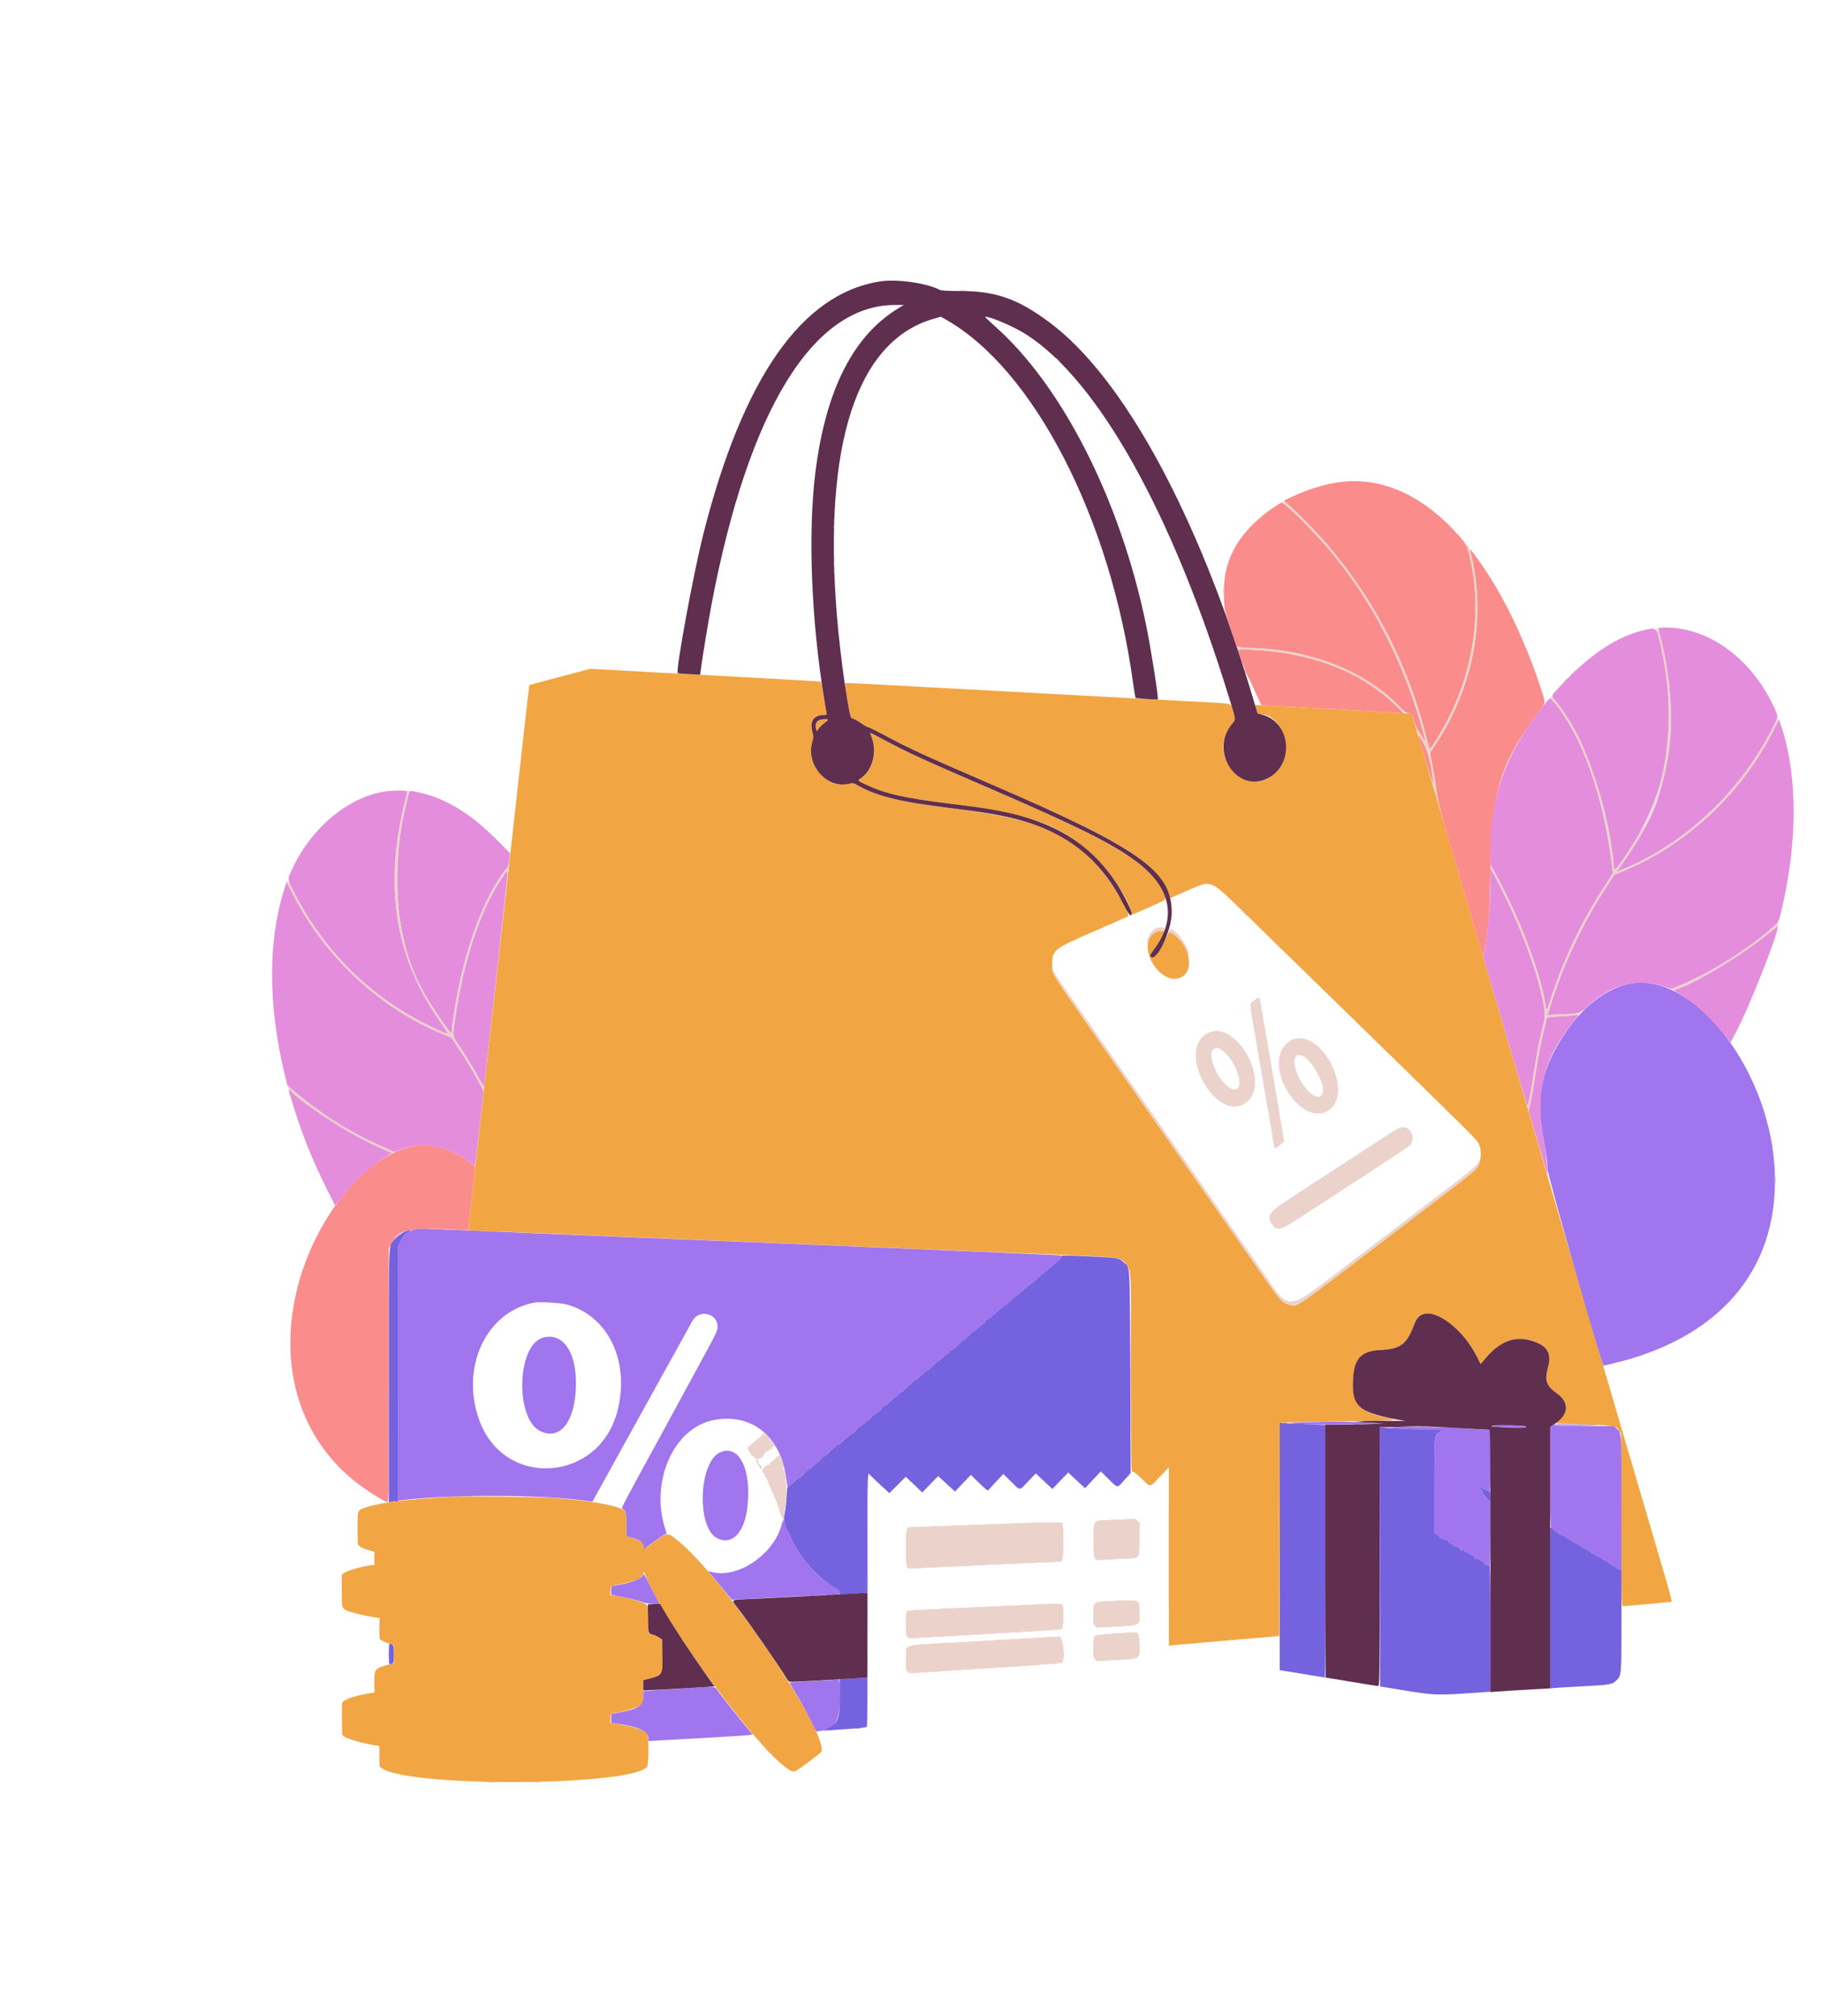 <svg width="688" height="761" viewBox="0 0 688 761" fill="none" xmlns="http://www.w3.org/2000/svg">
<path fill-rule="evenodd" clip-rule="evenodd" d="M398.574 135.176C398.574 135.232 399.038 135.696 399.605 136.208L400.634 137.138L399.704 136.109C398.836 135.148 398.574 134.931 398.574 135.176ZM484.397 189.215C484.316 189.348 485.809 190.884 487.715 192.628C511.944 214.777 529.336 244.762 538.297 279.825C538.385 280.175 537.726 279.247 536.83 277.765C535.934 276.283 535.061 274.928 534.89 274.755C534.302 274.165 535.472 276.968 536.65 278.973C539.09 283.126 539.987 286.305 541.269 295.363C541.663 298.133 542.54 301.959 542.736 301.763C542.928 301.571 541.632 292.667 540.761 288.175L539.981 284.159L542.473 280.349C554.297 262.269 559.618 240.761 557.391 220.056C556.723 213.856 555.058 206.581 554.132 205.811C553.776 205.516 553.804 205.86 554.274 207.433C559.944 226.483 557.233 250.666 547.184 270.672C544.657 275.701 540.154 283.105 539.825 282.774C539.762 282.713 539.071 280.17 538.288 277.122C531.654 251.324 519.778 227.933 503.196 208.006C496.183 199.58 484.938 188.338 484.397 189.215ZM314.938 198.811C314.938 199.422 315.003 199.671 315.083 199.367C315.162 199.06 315.162 198.562 315.083 198.256C315.003 197.951 314.938 198.201 314.938 198.811ZM314.938 212.762C314.938 213.373 315.003 213.622 315.083 213.318C315.162 213.013 315.162 212.513 315.083 212.209C315.003 211.902 314.938 212.153 314.938 212.762ZM461.771 223.068C461.773 224.115 461.832 224.505 461.902 223.934C461.975 223.365 461.973 222.509 461.9 222.031C461.828 221.556 461.769 222.022 461.771 223.068ZM626.105 239.679C632.663 263.612 631.05 290.626 621.923 309.653C619.646 314.401 610.543 328.499 609.753 328.499C609.628 328.499 609.43 327.464 609.312 326.199C607.813 309.97 601.165 287.139 594.429 275.069C591.459 269.748 585.877 262.14 585.555 262.977C585.468 263.205 586.071 264.179 586.893 265.146C597.206 277.23 605.446 300.292 608.619 325.961L609.07 329.608L605.975 334.364C596.932 348.26 590.019 362.908 584.986 378.835C584.138 381.52 583.91 381.662 583.636 379.671C582.542 371.69 577.66 356.958 571.876 344.195C568.802 337.41 563.013 326.332 562.885 326.988C562.832 327.26 564.072 329.96 565.642 332.985C574.608 350.277 580.824 367.108 583.008 380.013L583.571 383.342L582.551 387.549C581.069 393.66 580.704 395.558 579.144 405.267C578.369 410.082 577.517 414.975 577.247 416.138C576.954 417.399 576.865 418.451 577.026 418.738C577.378 419.368 578.32 414.865 579.785 405.55C581.149 396.86 581.571 394.653 582.996 388.704L584.109 384.063L585.277 383.871C585.92 383.765 587.271 383.677 588.282 383.675C591.248 383.67 596.242 383.027 596.685 382.595C597.014 382.273 596.767 382.243 595.416 382.437C594.493 382.57 591.636 382.781 589.063 382.907L584.389 383.135L584.886 381.463C589.735 365.137 597.294 348.903 606.838 334.321L609.567 330.154L612.116 329.125C633.818 320.366 653.161 303.688 665.58 283.025C668.396 278.34 671.582 271.983 671.581 271.059C671.579 270.619 670.69 272.073 669.421 274.594C657.11 299.046 636.127 318.794 612.36 328.299L610.37 329.094L612 326.815C629.33 302.602 634.419 279.243 628.9 249.228C627.755 243.001 626.176 236.861 625.719 236.861C625.445 236.861 625.555 237.672 626.105 239.679ZM467.256 244.604C467.368 244.896 468.768 245.063 472.231 245.206C494.907 246.132 513.7 253.331 526.915 266.15C530.759 269.879 531.737 270.014 528.085 266.312C515.328 253.379 495.274 245.417 473.405 244.604C471.051 244.519 468.669 244.391 468.114 244.323C467.389 244.235 467.146 244.315 467.256 244.604ZM236.941 253.251C237.246 253.331 237.746 253.331 238.05 253.251C238.355 253.171 238.105 253.107 237.495 253.107C236.886 253.107 236.635 253.171 236.941 253.251ZM593.719 254.064L592.787 255.093L593.818 254.163C594.779 253.295 594.994 253.033 594.75 253.033C594.695 253.033 594.231 253.497 593.719 254.064ZM266.112 254.836C266.417 254.916 266.917 254.916 267.221 254.836C267.528 254.756 267.277 254.691 266.668 254.691C266.057 254.691 265.808 254.756 266.112 254.836ZM590.865 256.917L589.933 257.947L590.964 257.016C591.925 256.149 592.14 255.886 591.896 255.886C591.841 255.886 591.377 256.35 590.865 256.917ZM341.579 258.959C341.883 259.039 342.383 259.039 342.688 258.959C342.992 258.879 342.743 258.814 342.132 258.814C341.522 258.814 341.272 258.879 341.579 258.959ZM423.386 263.397C423.691 263.477 424.191 263.477 424.495 263.397C424.8 263.317 424.55 263.253 423.94 263.253C423.329 263.253 423.08 263.317 423.386 263.397ZM152.748 303.211C145.045 335.281 149.285 361.481 166.046 385.372C169.838 390.777 169.827 390.713 166.735 389.36C142.395 378.723 123.552 361.02 111.251 337.231C109.689 334.212 108.452 332.144 108.448 332.546C108.437 334.001 114.019 344.24 117.913 349.902C130.418 368.082 148.066 382.488 167.618 390.473L170.512 391.656L173.055 395.511C176.415 400.602 177.87 403.007 180.473 407.767C181.946 410.459 182.64 411.473 182.64 410.932C182.64 409.945 177.855 401.492 173.94 395.562C170.605 390.509 170.812 391.673 171.895 384.147C175.194 361.199 182.396 340.567 191.091 329.167C192.35 327.513 192.569 326.227 191.338 327.706C185.469 334.756 179.179 348.829 175.378 363.421C173.287 371.44 170.591 385.854 170.591 389.004C170.591 389.558 170.483 390.012 170.354 390.011C170.064 390.009 164.034 381.394 161.695 377.646C149.609 358.265 146.639 329.926 153.76 301.942C154.39 299.467 154.551 298.375 154.289 298.375C154.061 298.375 153.442 300.313 152.748 303.211ZM469.124 344.035C469.984 344.908 470.758 345.621 470.844 345.621C470.932 345.621 470.3 344.908 469.442 344.035C468.584 343.163 467.81 342.45 467.722 342.45C467.634 342.45 468.266 343.163 469.124 344.035ZM668.729 350.593C659.193 358.924 645.018 367.67 633.561 372.291C631.691 373.044 631.107 373.398 631.605 373.47C635.169 373.995 655.609 362.143 666.87 353.024C669.075 351.24 670.966 349.841 671.073 349.919C671.179 349.997 671.198 349.971 671.118 349.86C671.036 349.75 671.12 349.381 671.303 349.04C671.891 347.943 671.476 348.192 668.729 350.593ZM436.112 350.663C434.832 351.445 433.926 352.741 433.466 354.455C432.999 356.186 433.22 356.525 433.722 354.849C434.346 352.769 437.653 350.576 439.243 351.184C439.54 351.299 439.774 351.125 439.881 350.713C440.117 349.815 437.558 349.782 436.112 350.663ZM441.589 351.15C441.475 351.449 441.884 351.881 442.773 352.4C445.046 353.734 446.916 356.043 448.252 359.171C448.866 360.607 448.994 360.765 448.849 359.909C448.195 356.04 442.398 349.044 441.589 351.15ZM481.966 356.561C482.913 357.52 483.76 358.304 483.848 358.304C483.935 358.304 483.231 357.52 482.284 356.561C481.336 355.6 480.49 354.816 480.402 354.816C480.317 354.816 481.019 355.6 481.966 356.561ZM397.32 366.073C397.32 367.434 398.958 369.935 413.204 390.33C421.307 401.926 438.551 426.611 451.524 445.185C464.499 463.757 476.749 481.308 478.747 484.186C483.962 491.699 484.833 492.468 488.172 492.498C490.714 492.521 489.966 493.052 523.981 467.117C558.205 441.022 557.566 441.532 558.424 439.645C559.312 437.687 559.112 437.219 558.138 438.979C557.259 440.568 555.146 442.23 521.443 467.838C518.827 469.824 514.048 473.462 510.821 475.918C484.493 495.963 487.573 495.634 476.399 479.588C473.121 474.879 465.353 463.75 459.14 454.855C452.924 445.961 444.504 433.905 440.425 428.062C436.346 422.22 426.929 408.737 419.496 398.098C412.064 387.459 404.298 376.345 402.242 373.396C400.183 370.449 398.235 367.453 397.91 366.737C397.541 365.927 397.32 365.678 397.32 366.073ZM494.968 369.243C495.559 369.854 496.115 370.354 496.201 370.354C496.288 370.354 495.875 369.854 495.284 369.243C494.692 368.632 494.136 368.134 494.051 368.134C493.963 368.134 494.376 368.632 494.968 369.243ZM473.78 377.538C471.793 378.929 471.814 378.044 473.542 388.057C474.314 392.533 476.249 403.828 477.84 413.16C479.432 422.49 480.878 430.874 481.057 431.791L481.378 433.458L483.096 432.267C484.04 431.611 484.814 430.945 484.816 430.785C484.818 430.625 484.04 425.916 483.089 420.321C482.135 414.726 480.347 404.226 479.116 396.989C476.656 382.515 475.608 376.575 475.496 376.461C475.456 376.421 474.683 376.904 473.78 377.538ZM457.234 389.531C451.229 391.466 449.81 399.068 453.919 407.293C458.78 417.022 466.83 420.498 471.696 414.968C478.766 406.937 467.068 386.365 457.234 389.531ZM488.311 392.332C487.702 392.526 486.467 393.403 485.566 394.282C477.164 402.476 490.594 424.575 500.875 419.473C511.74 414.079 499.956 388.624 488.311 392.332ZM519.065 392.647C519.065 392.703 519.529 393.167 520.096 393.679L521.127 394.611L520.195 393.58C519.327 392.619 519.065 392.404 519.065 392.647ZM460.692 395.863C466.251 398.737 470.766 411.258 466.244 411.258C461.299 411.258 454.475 397.385 458.603 395.722C459.564 395.334 459.686 395.343 460.692 395.863ZM492.652 398.878C495.211 400.438 499.345 407.392 499.64 410.632C500.068 415.365 496.17 415.135 492.546 410.213C487.417 403.246 487.487 395.728 492.652 398.878ZM533.176 406.501C534.034 407.373 534.808 408.086 534.895 408.086C534.983 408.086 534.351 407.373 533.493 406.501C532.633 405.628 531.859 404.915 531.773 404.915C531.686 404.915 532.318 405.628 533.176 406.501ZM108.688 410.278C110.128 414.165 133.434 429.181 145.834 434.211C150.419 436.072 149.498 435.022 144.748 432.975C132.827 427.836 121.927 421.025 111.384 412.127C109.734 410.735 108.559 409.928 108.688 410.278ZM545.86 418.868C546.718 419.739 547.492 420.453 547.579 420.453C547.667 420.453 547.035 419.739 546.175 418.868C545.317 417.994 544.543 417.281 544.456 417.281C544.368 417.281 545 417.994 545.86 418.868ZM522.952 429.096C497.26 445.839 488.688 451.423 485.079 453.765C479.46 457.41 478.344 459.29 480.242 461.887C482.377 464.805 483.049 464.621 492.299 458.592C496.294 455.987 505.772 449.816 513.357 444.877C532.611 432.341 532.538 432.391 533.008 431.253C534.142 428.519 532.441 425.523 529.763 425.528C528.591 425.532 527.725 425.985 522.952 429.096ZM109.489 507.016C109.489 507.975 109.548 508.367 109.62 507.888C109.694 507.408 109.694 506.624 109.62 506.145C109.548 505.665 109.489 506.057 109.489 507.016ZM287.753 541.693C287.23 542.247 286.18 543.198 285.421 543.805C283.273 545.519 281.669 547.094 282.302 546.864C282.763 546.699 282.858 546.799 282.778 547.368C282.715 547.825 282.829 548.047 283.1 547.992C283.33 547.943 283.45 548.017 283.366 548.154C283.28 548.291 283.414 548.677 283.659 549.014C283.904 549.351 284.106 549.522 284.106 549.394C284.106 549.267 284.306 549.347 284.549 549.571C284.793 549.798 284.937 550.072 284.869 550.182C284.802 550.294 285.139 550.458 285.617 550.549C286.602 550.739 288.229 549.925 288.229 549.244C288.229 548.767 289.806 547.395 290.204 547.524C290.339 547.568 290.449 547.389 290.449 547.127C290.449 546.866 290.592 546.651 290.765 546.651C290.94 546.651 291.082 546.818 291.082 547.022C291.082 547.568 291.433 547.121 291.535 546.444C291.598 546.031 291.847 545.886 292.384 545.951L293.143 546.044L292.351 545.413C291.916 545.066 291.558 544.537 291.556 544.237C291.556 543.936 291.341 543.634 291.081 543.561C290.662 543.447 290.662 543.474 291.082 543.797C291.505 544.123 291.505 544.149 291.082 544.033C290.82 543.963 290.607 543.624 290.607 543.284C290.607 542.943 290.179 542.218 289.656 541.674L288.704 540.683L287.753 541.693ZM292.974 550.336C292.544 550.916 292.076 551.394 291.931 551.4C291.552 551.411 290.765 552.258 290.765 552.653C290.765 552.84 290.457 552.994 290.08 552.994C289.053 552.994 287.532 554.82 287.936 555.574C288.109 555.899 288.495 556.165 288.796 556.169C289.195 556.173 289.231 556.242 288.933 556.432C288.619 556.632 288.676 556.877 289.186 557.526C289.547 557.984 289.8 558.414 289.749 558.477C289.697 558.54 289.89 559.08 290.177 559.677C290.464 560.273 290.835 561.12 291.003 561.555C291.17 561.991 291.64 563.06 292.047 563.933C292.454 564.805 292.814 565.625 292.846 565.756C292.878 565.887 292.941 566.064 292.985 566.152C293.029 566.239 293.093 566.418 293.13 566.549C293.168 566.679 293.364 567.188 293.567 567.679C293.771 568.17 293.944 568.741 293.953 568.948C293.963 569.154 294.366 570.301 294.849 571.496L295.73 573.668L296.278 570.545C296.849 567.278 297.053 561.677 296.708 558.701C296.295 555.149 296.214 554.758 295.871 554.643C295.679 554.579 295.523 554.288 295.527 553.997C295.531 553.536 295.574 553.53 295.873 553.945C296.149 554.328 296.174 554.297 295.997 553.785C295.734 553.028 295.578 552.343 295.546 551.805C295.532 551.586 295.272 551.396 294.967 551.383C294.634 551.367 294.572 551.293 294.808 551.198C295.026 551.11 295.205 550.899 295.205 550.728C295.205 550.559 295.076 550.5 294.918 550.597C294.758 550.694 294.699 550.509 294.785 550.184C295.074 549.073 293.834 549.178 292.974 550.336ZM285.579 550.993C285.466 551.105 285.752 551.851 286.21 552.65C287.344 554.624 287.612 554.872 287.529 553.867C287.491 553.403 287.395 553.087 287.317 553.163C287.078 553.405 286.322 552.621 286.507 552.322C286.602 552.168 286.515 552.043 286.311 552.043C286.107 552.043 286.022 551.833 286.121 551.577C286.311 551.08 285.915 550.656 285.579 550.993ZM127.468 553.409C127.468 553.464 127.932 553.928 128.499 554.44L129.528 555.372L128.598 554.341C127.73 553.38 127.468 553.165 127.468 553.409ZM206.345 554.17C206.741 554.244 207.312 554.242 207.614 554.162C207.917 554.082 207.595 554.021 206.897 554.025C206.199 554.029 205.951 554.094 206.345 554.17ZM441.216 587.555C441.216 606.129 441.254 613.727 441.3 604.439C441.348 595.153 441.348 579.958 441.3 570.67C441.254 561.384 441.216 568.983 441.216 587.555ZM439.616 555.61L438.684 556.639L439.715 555.709C440.676 554.841 440.891 554.579 440.648 554.579C440.592 554.579 440.128 555.043 439.616 555.61ZM134.891 577.251C134.891 580.39 134.939 581.63 134.998 580.009C135.055 578.387 135.055 575.818 134.996 574.302C134.939 572.784 134.891 574.112 134.891 577.251ZM420.928 573.672C412.15 574.034 413 573.202 413 581.41C413 589.149 412.928 588.987 416.33 588.7C417.464 588.605 420.78 588.432 423.7 588.316C430.697 588.038 430.102 588.698 430.222 581.086L430.319 574.88L429.522 574.083C429.084 573.646 428.54 573.309 428.316 573.336C428.089 573.362 424.765 573.514 420.928 573.672ZM382.085 575.057C356.595 576.018 344.469 576.463 343.82 576.461C342.239 576.454 342.132 576.939 342.132 584.225C342.132 591.118 342.279 591.995 343.432 591.995C343.717 591.995 365.094 591.01 388.11 589.937C393.778 589.672 398.869 589.455 399.422 589.457C401.351 589.459 401.427 589.174 401.427 581.889C401.427 577.199 401.319 575.208 401.047 574.936C400.581 574.469 397.048 574.492 382.085 575.057ZM141.211 588.03C141.211 589.427 141.268 589.958 141.335 589.212C141.401 588.466 141.401 587.325 141.333 586.676C141.264 586.025 141.209 586.636 141.211 588.03ZM418.746 604.384C412.799 604.691 413.035 604.495 412.896 609.219C412.803 612.382 412.862 612.875 413.411 613.554L414.032 614.321L421.419 613.92C430.872 613.408 430.463 613.688 430.235 607.913C430.066 603.606 430.602 603.772 418.746 604.384ZM393.817 605.53C392.684 605.583 385.264 605.916 377.329 606.27C347.212 607.613 342.992 607.847 342.562 608.205C342.239 608.473 342.132 609.648 342.132 612.938C342.132 618.6 342.012 618.459 346.552 618.185C348.395 618.073 356.18 617.63 363.853 617.2C393.228 615.55 400.296 615.09 400.853 614.793C401.563 614.412 401.734 606.38 401.047 605.693C400.68 605.326 399.015 605.288 393.817 605.53ZM143.125 614.35C143.127 616.442 143.178 617.257 143.239 616.159C143.302 615.063 143.302 613.351 143.239 612.354C143.176 611.359 143.125 612.257 143.125 614.35ZM420.78 616.614C415.531 616.948 413.86 617.16 413.486 617.532C412.675 618.343 412.601 625.238 413.394 626.217L413.995 626.959L421.427 626.535C430.871 625.995 430.382 626.312 430.229 620.81C430.115 616.714 429.826 616.031 428.239 616.136C427.88 616.159 424.524 616.374 420.78 616.614ZM387.317 618.476C380.515 618.872 367.888 619.583 359.255 620.059C340.218 621.105 342.132 620.415 342.132 626.24C342.132 631.853 341.948 631.674 347.364 631.293C349.457 631.147 357.092 630.656 364.329 630.201C392.181 628.457 400.56 627.833 400.992 627.475C402.365 626.335 401.317 617.376 399.85 617.717C399.759 617.738 394.118 618.08 387.317 618.476ZM141.223 635.277C141.224 637.37 141.276 638.184 141.337 637.086C141.4 635.991 141.4 634.278 141.337 633.281C141.274 632.286 141.223 633.184 141.223 635.277ZM143.125 662.546C143.127 664.638 143.178 665.453 143.239 664.357C143.302 663.259 143.302 661.547 143.239 660.552C143.176 659.555 143.125 660.453 143.125 662.546ZM289.814 660.961C290.405 661.572 290.961 662.07 291.048 662.07C291.136 662.07 290.723 661.572 290.131 660.961C289.54 660.35 288.984 659.85 288.897 659.85C288.809 659.85 289.222 660.35 289.814 660.961ZM291.4 662.487C291.4 662.542 291.863 663.004 292.429 663.516L293.461 664.448L292.528 663.417C291.661 662.456 291.4 662.241 291.4 662.487ZM184.472 672.766C185.218 672.832 186.359 672.832 187.008 672.764C187.657 672.695 187.048 672.642 185.652 672.642C184.257 672.644 183.726 672.699 184.472 672.766ZM202.061 672.76C202.54 672.834 203.326 672.834 203.805 672.76C204.285 672.688 203.893 672.629 202.934 672.629C201.973 672.629 201.581 672.688 202.061 672.76Z" fill="#EBD3CB"/>
<path fill-rule="evenodd" clip-rule="evenodd" d="M211.335 255.496C205.057 257.167 199.896 258.546 199.863 258.563C199.808 258.59 197.949 275.105 191.352 334.206C185.494 386.664 179.472 440.44 178.213 451.526C177.511 457.719 176.934 463.152 176.934 463.605L176.933 464.427L182.56 464.632C191.239 464.95 218.359 466.057 230.36 466.582C236.291 466.843 249.989 467.416 260.8 467.853C271.614 468.293 285.383 468.865 291.4 469.126C297.416 469.387 307.689 469.817 314.23 470.081C339.941 471.12 357.362 471.837 367.976 472.29C385.724 473.047 393.133 473.352 407.135 473.903C422.956 474.527 423.506 474.634 425.443 477.507C427.165 480.062 427.111 478.755 427.111 518.844C427.111 550.414 427.176 555.871 427.551 555.56C427.903 555.267 428.599 555.77 431.03 558.058C434.733 561.542 433.917 561.624 437.963 557.366L441.363 553.785L441.371 587.481L441.38 621.174L442.569 621.012C443.224 620.923 448.895 620.417 455.173 619.886C461.451 619.355 470.298 618.602 474.832 618.212L483.077 617.502L483.157 577.335L483.237 537.167L484.266 537.011C484.833 536.925 489.934 536.775 495.601 536.676C530.368 536.071 528.906 536.155 523.623 535.08C513.312 532.985 510.505 529.848 510.899 520.863C511.253 512.781 513.898 509.902 521.312 509.529C528.568 509.164 531.104 507.414 533.453 501.151C534.572 498.166 535.325 497.005 536.57 496.349C541.756 493.617 552.265 501.364 557.562 511.826L559.105 514.872L560.604 513.07C566.867 505.544 573.695 503.483 580.85 506.961C584.8 508.881 585.797 511.352 584.536 516.108C583.198 521.154 583.885 523.106 588.032 526.041C592.33 529.085 592.496 532.58 588.517 536.347L587.511 537.298L598.076 537.624C609.713 537.983 609.934 538.023 611.391 540.067L612.129 541.103L612.213 573.684C612.282 600.671 612.369 606.264 612.721 606.264C613.334 606.264 630.77 604.689 631.181 604.597C631.388 604.55 630.492 601.005 628.913 595.64C627.477 590.759 621.922 571.852 616.568 553.628C611.216 535.403 606.477 519.28 606.038 517.798C605.6 516.314 605.06 514.459 604.837 513.675C604.616 512.889 594.566 478.646 582.502 437.575C570.44 396.504 554.421 341.927 546.906 316.291C539.391 290.654 533.155 269.59 533.05 269.48C532.869 269.291 528.507 269.034 493.223 267.138C485.375 266.717 477.84 266.308 476.477 266.23L474.002 266.089L474.219 267.092C474.617 268.916 474.961 269.521 475.606 269.521C484.651 269.521 488.962 284.374 481.953 291.383C470.894 302.442 455.114 285.643 465.074 273.414C466.67 271.454 466.645 271.687 465.627 268.351C464.657 265.169 466.533 265.61 450.417 264.775C443.267 264.404 434.991 263.966 432.025 263.801C429.061 263.635 417.361 263.002 406.026 262.389C394.689 261.778 380.135 260.993 373.683 260.644C367.23 260.294 356.742 259.729 350.378 259.385C344.012 259.041 334.414 258.519 329.049 258.226C323.684 257.931 319.217 257.77 319.12 257.867C318.648 258.339 321.066 271.106 321.627 271.106C322.152 271.106 324.306 272.282 325.645 273.296C326.254 273.76 327.325 274.327 328.023 274.557C328.72 274.788 331.503 276.167 334.207 277.624C342.99 282.361 349.415 285.314 373.788 295.816C421.895 316.544 435.041 324.39 440.476 335.616C441.148 337.001 441.698 338.337 441.698 338.582C441.698 338.83 441.875 338.959 442.093 338.871C442.312 338.784 445.149 337.555 448.396 336.141C457.778 332.06 456.558 331.57 470.308 344.978C475.935 350.467 491.954 366.079 505.907 379.672C556.809 429.267 557.729 430.18 558.494 431.868C559.464 434.006 559.346 437.689 558.235 439.959C557.45 441.568 556.692 442.2 544.18 451.73C536.906 457.268 526.532 465.175 521.127 469.301C487.158 495.221 490.259 493.132 486.81 492.416C484.209 491.876 483.168 490.622 471.953 474.516C462.096 460.357 427.458 410.738 407.675 382.435C397.343 367.652 397.322 367.616 397.312 364.449C397.293 358.461 397.392 358.383 414.022 351.137C420.253 348.422 425.584 346.078 425.865 345.926C427.437 345.085 419.324 331.904 413.526 325.879C401.264 313.136 389.628 308.802 356.719 304.722C339.724 302.612 331.075 300.454 324.192 296.605C322.24 295.513 322.057 295.472 320.735 295.805C312.189 297.956 304.082 288.661 306.776 279.797C307.2 278.395 307.197 278.024 306.721 276.055C305.817 272.301 307.117 270.191 310.505 269.91L312.198 269.771L311.2 263.614C310.65 260.23 310.14 257.399 310.066 257.325C309.991 257.25 305.796 256.963 300.743 256.689C295.692 256.413 285.137 255.833 277.289 255.397C269.442 254.964 256.314 254.254 248.118 253.82C239.921 253.386 230.931 252.89 228.142 252.717C225.351 252.544 222.996 252.414 222.91 252.431C222.823 252.447 217.614 253.826 211.335 255.496ZM309.103 271.909C308.14 272.43 307.762 273.667 308.142 275.05L308.399 275.982L309.263 274.848C309.738 274.224 310.693 273.323 311.386 272.843C312.079 272.364 312.644 271.848 312.644 271.698C312.644 271.253 310.022 271.409 309.103 271.909ZM328.642 276.996C331.275 283.341 329.886 290.299 325.345 293.512C323.676 294.693 323.598 294.577 327.15 296.236C334.374 299.61 341.299 301.179 358.304 303.302C386.537 306.824 397.056 310.151 408.687 319.234C416.332 325.202 425.091 336.929 427.241 344.077L427.589 345.228L433.93 342.444C440.96 339.357 440.589 339.739 439.322 336.878C434.757 326.555 420.983 317.999 381.293 300.827C376.235 298.639 368.387 295.251 363.853 293.297C349.147 286.956 342.231 283.71 332.804 278.724C329.534 276.994 328.455 276.545 328.642 276.996ZM436.12 351.928C428.584 356.523 438.016 372.683 446.018 368.887C451.357 366.353 449.121 355.937 442.438 352.202L441.449 351.651L440.296 354.076C438.117 358.663 435.391 361.964 434.51 361.083C434.044 360.617 434.095 360.461 435.117 359.202C436.624 357.347 438.424 354.474 439.164 352.748L439.772 351.329H438.435C437.687 351.331 436.669 351.593 436.12 351.928ZM171.225 564.915C153.629 565.874 144.09 567.029 138.437 568.884C134.838 570.065 134.996 569.698 135.047 576.804L135.089 582.958L135.89 583.666C136.329 584.056 137.752 584.686 139.054 585.063L141.419 585.751V588.202V590.654L139.596 590.88C136.712 591.238 131.874 592.591 130.401 593.453L129.052 594.24V600.362C129.052 607.103 128.984 606.858 131.185 607.974C132.332 608.555 137.524 609.829 141.023 610.39L143.321 610.76V614.7V618.64L144.352 619.271C144.919 619.62 146.131 620.143 147.048 620.436L148.713 620.965V624.383V627.8L147.364 628.147C141.47 629.665 141.337 629.813 141.398 634.826L141.445 638.789L139.134 639.183C133.39 640.159 129.507 641.584 129.201 642.83C129.107 643.211 129.071 646.083 129.121 649.217L129.212 654.911L130.291 655.638C131.841 656.682 140.521 658.899 143.06 658.899C143.203 658.899 143.321 660.674 143.321 662.841V666.782L144.225 667.426C154.325 674.617 236.987 674.265 244.252 666.999C245.074 666.178 245.057 654.793 244.233 654.072C242.837 652.849 238.594 651.576 232.818 650.649L230.52 650.28V648.587C230.52 646.721 230.496 646.742 233.056 646.374C235.862 645.971 240.529 644.592 241.697 643.821L242.886 643.035V638.614V634.191L244.233 633.848C250.285 632.311 250.211 632.423 250.106 624.973L250.021 618.857L249.18 618.229C248.72 617.884 247.578 617.344 246.644 617.028L244.947 616.454L244.871 611.755C244.77 605.661 244.84 605.88 242.654 604.909C240.914 604.135 235.256 602.752 232.025 602.309L230.52 602.103V600.383C230.52 598.856 230.598 598.65 231.234 598.523C239.987 596.77 242.188 595.956 242.746 594.265L243.081 593.247L244.096 595.555C254.258 618.676 295.114 671.651 300.371 668.521C302.76 667.1 310.079 661.577 310.205 661.102C312.305 653.064 273.195 595.513 256.299 581.779C252.009 578.293 252.161 578.292 247.201 581.847C242.609 585.141 242.886 585.028 242.886 583.588C242.886 582.247 241.977 581.581 238.684 580.514L236.544 579.821V575.308C236.544 570.813 236.542 570.794 235.71 570.139C233.264 568.216 223.211 566.426 208.799 565.347C204.485 565.025 175.363 564.691 171.225 564.915Z" fill="#F1A643"/>
<path fill-rule="evenodd" clip-rule="evenodd" d="M614.665 371.435C605.258 373.577 595.745 381.655 588.812 393.391C581.716 405.406 580.105 414.95 582.741 429.331C584.111 436.799 584.385 438.819 584.385 441.462C584.385 443.412 602.019 505.43 605.242 514.817L605.471 515.48L608.482 514.78C648.992 505.359 671.166 479.738 670.222 443.444C669.208 404.54 639.337 365.82 614.665 371.435ZM157.059 463.909C154.354 464.438 152.297 466.112 151.045 468.801L150.303 470.393L150.301 518.395L150.298 566.399L152.12 566.184C170.685 564 204.458 564.112 221.008 566.412L223.702 566.787L227.474 559.97C229.548 556.221 237.875 541.166 245.978 526.517C254.083 511.868 261.052 499.288 261.468 498.562C264.063 494.022 270.948 495.632 270.948 500.778C270.948 502.321 270.513 503.219 263.766 515.577C259.815 522.815 255.974 529.879 255.23 531.273C254.486 532.668 252.315 536.663 250.409 540.152C234.439 569.357 234.508 569.224 235.044 569.523C236.467 570.32 236.544 570.613 236.544 575.306V579.819L238.859 580.498C241.783 581.36 242.818 582.146 242.947 583.603L243.044 584.709L247.007 581.861C249.188 580.295 251.149 579.009 251.368 579.003C251.853 578.992 251.88 579.229 251.107 576.775C245.483 558.88 254.547 538.83 269.548 535.984C283.653 533.307 294.572 541.904 296.792 557.432C297.174 560.109 297.361 561.352 297.399 561.491C297.412 561.542 297.945 561.08 298.582 560.459C299.22 559.841 299.878 559.335 300.043 559.335C300.209 559.335 300.26 559.114 300.157 558.842C300.051 558.568 300.102 558.433 300.273 558.54C300.808 558.871 304.335 556.065 304.153 555.45C304.115 555.321 304.297 555.212 304.558 555.212C304.82 555.212 305.034 555.07 305.034 554.896C305.034 554.721 305.176 554.579 305.349 554.579C305.65 554.579 306.122 554.212 308.291 552.281C308.829 551.801 309.404 551.407 309.565 551.407C309.725 551.407 309.778 551.202 309.681 550.949C309.563 550.641 309.659 550.547 309.965 550.665C310.248 550.774 310.425 550.646 310.425 550.332C310.425 550.053 310.619 549.822 310.857 549.822C311.418 549.822 313.777 547.933 313.675 547.568C313.631 547.412 313.703 547.286 313.833 547.285C314.228 547.285 315.979 545.652 315.899 545.361C315.857 545.211 316.041 545.173 316.31 545.275C316.608 545.392 317.128 545.104 317.653 544.535C318.631 543.478 321.325 541.261 321.637 541.261C321.749 541.261 322.542 540.548 323.395 539.676C324.249 538.803 325.038 538.09 325.151 538.09C325.392 538.09 325.676 537.865 327.532 536.193C328.311 535.493 329.075 534.92 329.231 534.92C329.389 534.92 329.433 534.698 329.328 534.427C329.224 534.153 329.275 534.018 329.445 534.123C329.983 534.456 333.255 531.851 333.255 531.09C333.255 530.929 333.468 530.797 333.731 530.797C333.992 530.797 334.206 530.655 334.206 530.48C334.206 530.307 334.355 530.164 334.536 530.164C334.922 530.164 335.373 529.808 337.051 528.182C337.726 527.527 338.447 526.992 338.655 526.992C338.864 526.992 338.946 526.774 338.841 526.5C338.733 526.218 338.786 526.091 338.965 526.201C339.324 526.424 342.966 523.551 342.846 523.142C342.802 522.992 342.956 522.87 343.186 522.87C343.645 522.87 345.178 521.262 345.064 520.901C345.026 520.775 345.188 520.749 345.424 520.838C345.66 520.929 346.265 520.6 346.769 520.105C347.916 518.979 350.541 516.846 350.781 516.846C350.878 516.846 351.67 516.133 352.537 515.26C353.405 514.388 354.206 513.675 354.32 513.675C354.565 513.675 354.845 513.452 356.705 511.776C357.482 511.076 358.246 510.504 358.402 510.504C358.56 510.504 358.604 510.283 358.5 510.013C358.395 509.739 358.446 509.604 358.616 509.708C359.026 509.961 360.25 509.126 362.164 507.281C363.039 506.438 363.819 505.747 363.897 505.747C364.093 505.747 364.785 505.157 366.222 503.767C366.897 503.112 367.531 502.578 367.628 502.578C367.725 502.578 368.2 502.222 368.684 501.786C370.344 500.289 371.463 499.406 371.701 499.406C371.832 499.406 371.939 499.226 371.939 499.007C371.939 498.786 372.26 498.463 372.652 498.289C373.044 498.114 373.349 497.743 373.328 497.462C373.301 497.099 373.476 497 373.936 497.119C374.433 497.249 374.538 497.171 374.387 496.779C374.258 496.442 374.33 496.32 374.597 496.423C374.821 496.509 375.732 495.896 376.625 495.061C378.506 493.295 379.585 492.43 379.905 492.43C380.028 492.43 380.841 491.716 381.708 490.845C382.576 489.974 383.378 489.26 383.491 489.26C383.736 489.26 384.016 489.036 385.876 487.362C386.653 486.661 387.417 486.089 387.575 486.089C387.731 486.089 387.781 485.881 387.684 485.628C387.574 485.341 387.661 485.229 387.916 485.326C388.142 485.413 388.508 485.263 388.732 484.993C388.957 484.725 389.248 484.504 389.379 484.504C389.51 484.504 390.52 483.648 391.624 482.601C392.727 481.555 393.738 480.699 393.869 480.699C394.002 480.699 394.676 480.128 395.366 479.43C396.057 478.732 396.776 478.161 396.964 478.161C397.151 478.161 397.305 478.039 397.305 477.891C397.305 477.742 398.138 476.966 399.156 476.167C401.477 474.345 401.523 473.873 399.394 473.77C390.224 473.329 368.027 472.355 355.134 471.83C346.325 471.47 335.767 471.034 331.669 470.861C321.709 470.439 274.795 468.496 255.411 467.701C246.865 467.349 234.879 466.853 228.776 466.596C222.672 466.339 210.614 465.842 201.983 465.492C193.349 465.144 184.788 464.785 182.958 464.693C181.126 464.604 175.776 464.387 171.067 464.214C166.358 464.039 161.577 463.841 160.444 463.774C159.31 463.706 157.788 463.767 157.059 463.909ZM426.948 517.798C426.948 537.416 426.986 545.443 427.031 535.634C427.079 525.822 427.079 509.771 427.031 499.962C426.986 490.151 426.948 498.177 426.948 517.798ZM214.039 492.38C229.681 496.68 237.887 513.806 233.205 532.382C226.371 559.489 190.522 562.092 181.025 536.17C173.712 516.203 183.471 495.166 201.665 491.68C203.722 491.286 211.701 491.737 214.039 492.38ZM204.831 504.965C195.17 507.945 194.479 535.405 203.946 540.124C210.681 543.478 216.061 538.095 217.233 526.835C218.772 512.029 213.287 502.357 204.831 504.965ZM527.548 536.418C528.115 536.488 529.041 536.488 529.608 536.418C530.175 536.347 529.711 536.29 528.577 536.29C527.443 536.29 526.981 536.347 527.548 536.418ZM493.381 536.813C489.087 536.914 486.753 537.07 487.516 537.205C490.175 537.673 499.886 537.833 510.612 537.586L521.761 537.327L515.895 536.943C509.855 536.547 505.696 536.524 493.381 536.813ZM586.2 538.031L585.336 538.554V557.446C585.336 577.759 585.333 577.726 586.946 577.726C587.121 577.726 587.568 578.008 587.939 578.354C588.31 578.701 589.233 579.218 589.988 579.507C590.743 579.796 591.36 580.154 591.36 580.306C591.36 580.457 591.575 580.58 591.835 580.58C592.098 580.58 592.311 580.719 592.311 580.89C592.311 581.062 592.669 581.292 593.104 581.4C593.54 581.511 593.898 581.716 593.898 581.857C593.898 582 594.396 582.281 595.007 582.483C595.618 582.684 596.116 582.979 596.116 583.141C596.116 583.301 596.32 583.434 596.565 583.434C596.812 583.434 597.063 583.544 597.121 583.681C597.18 583.818 598.047 584.34 599.05 584.844C600.052 585.346 600.872 585.877 600.872 586.021C600.872 586.168 601.087 586.288 601.348 586.288C601.61 586.288 601.824 586.409 601.824 586.562C601.824 586.712 602.503 587.092 603.33 587.406C604.158 587.72 605.069 588.24 605.351 588.561C605.634 588.883 606.313 589.301 606.858 589.492C607.404 589.682 607.849 589.965 607.849 590.123C607.849 590.281 608.062 590.409 608.324 590.409C608.585 590.409 608.8 590.549 608.8 590.721C608.8 590.892 609.158 591.12 609.593 591.23C610.029 591.339 610.385 591.542 610.385 591.681C610.385 591.82 610.813 592.081 611.336 592.263L612.287 592.596V567.394C612.287 539.829 612.369 541.048 610.402 539.201L609.388 538.25H598.974C593.247 538.25 588.455 538.143 588.325 538.014C588.196 537.884 587.871 537.957 587.602 538.172C587.262 538.447 587.184 538.453 587.342 538.193C587.718 537.563 587.112 537.477 586.2 538.031ZM564.409 538.09C562.742 538.349 562.638 538.333 568.372 538.704C570.813 538.862 573.739 538.891 574.873 538.769L576.933 538.544L574.464 538.16C571.857 537.751 566.806 537.717 564.409 538.09ZM525.724 538.687C521.901 538.893 535.147 539.692 542.212 539.682L544.908 539.678L543.873 540.308C541.482 541.767 541.581 540.89 541.579 560.773V578.541L542.53 579.102C543.053 579.412 543.481 579.871 543.481 580.122C543.481 580.399 543.793 580.58 544.273 580.58C544.71 580.58 545.066 580.723 545.066 580.896C545.066 581.071 545.426 581.214 545.865 581.214C546.417 581.214 546.78 581.467 547.035 582.028C547.3 582.606 547.583 582.795 548.015 582.682C548.437 582.572 548.675 582.719 548.791 583.162C548.907 583.607 549.145 583.754 549.568 583.641C549.916 583.552 550.251 583.668 550.344 583.913C550.435 584.151 550.711 584.267 550.958 584.172C551.259 584.056 551.407 584.222 551.407 584.674C551.407 585.234 551.54 585.314 552.201 585.148C552.815 584.994 552.994 585.072 552.994 585.494C552.994 585.837 553.161 585.974 553.449 585.863C553.7 585.766 554.234 585.945 554.638 586.261C555.041 586.577 555.692 586.935 556.086 587.058C556.477 587.18 556.799 587.538 556.799 587.85C556.799 588.285 556.984 588.382 557.59 588.266C558.028 588.185 558.384 588.261 558.384 588.439C558.384 588.616 558.825 588.915 559.364 589.103C559.902 589.29 560.418 589.733 560.509 590.085C560.617 590.5 560.941 590.726 561.424 590.726C561.997 590.726 562.238 590.968 562.459 591.757C562.643 592.423 562.761 588.274 562.792 579.996L562.839 567.208L561.959 566.171C560.381 564.312 560.132 563.947 559.788 562.982C559.601 562.459 559.293 562.061 559.105 562.099C558.916 562.137 558.677 561.949 558.574 561.683C558.336 561.062 559.27 561.321 561.106 562.389C561.82 562.801 562.497 563.14 562.613 563.14C562.729 563.14 562.822 557.88 562.822 551.451V539.762L559.573 539.549C557.784 539.431 554.183 539.193 551.567 539.022C545.538 538.624 530.503 538.428 525.724 538.687ZM271.886 548.198C263.82 551.862 262.969 576.591 270.771 580.571C276.384 583.434 281.091 578.615 282.223 568.847C283.872 554.6 279.042 544.948 271.886 548.198ZM295.22 575.248C292.173 587.142 277.634 596.569 267.741 593.064C267.343 592.924 267.524 593.266 268.285 594.088C268.913 594.767 270.971 597.231 272.857 599.563L276.287 603.802L280.752 603.587C283.208 603.469 291.766 603.024 299.771 602.598C307.775 602.172 314.946 601.824 315.705 601.824C317.626 601.824 317.685 600.693 315.815 599.643C307.76 595.115 301.008 586.811 296.642 576.058L295.643 573.598L295.22 575.248ZM242.896 594.086C242.869 595.72 238.897 597.326 232.025 598.483L230.836 598.683L230.838 600.332V601.983L235.832 602.971C238.577 603.515 241.538 604.28 242.411 604.672C243.828 605.307 248.364 605.648 248.857 605.155C248.917 605.094 248.466 604.141 247.852 603.037C247.239 601.934 245.875 599.32 244.821 597.227C243.769 595.134 242.902 593.721 242.896 594.086ZM315.657 634.01C315.482 634.069 311.843 634.278 307.571 634.472C303.298 634.666 299.423 634.9 298.961 634.992L298.12 635.155L300.802 639.655C302.277 642.13 304.56 646.275 305.874 648.869L308.262 653.581L309.581 653.376C315.511 652.459 317.084 649.702 317.084 640.233C317.084 633.474 317.092 633.513 315.657 634.01ZM262.863 637.046C260.682 637.185 256.116 637.454 252.715 637.642C249.315 637.832 245.712 638.068 244.709 638.169L242.886 638.352V640.65C242.886 644.061 240.839 645.197 232.025 646.679L230.836 646.879V648.589V650.299L232.343 650.505C240.832 651.669 244.789 653.362 244.789 655.83V657.156L251.21 656.787C254.741 656.583 263.196 656.109 269.997 655.731C276.799 655.352 282.769 654.947 283.265 654.831L284.167 654.618L281.517 651.448C278.595 647.952 272.328 640.01 270.905 638C269.868 636.535 270.233 636.578 262.863 637.046ZM323.345 652.464C323.739 652.54 324.38 652.54 324.772 652.464C325.166 652.388 324.844 652.327 324.059 652.327C323.275 652.327 322.953 652.388 323.345 652.464Z" fill="#A075ED"/>
<path fill-rule="evenodd" clip-rule="evenodd" d="M153.393 464.689C151.711 465.308 149.601 466.828 148.597 468.146C146.704 470.625 146.81 467.608 146.81 519.462V567.025L147.801 566.827C148.346 566.717 149.129 566.627 149.544 566.627H150.298L150.301 518.511L150.303 470.393L151.072 468.808C152.031 466.832 152.662 466.074 154.226 465.032C155.569 464.138 155.254 464.006 153.393 464.689ZM400.794 474.2C401.057 474.516 400.689 474.961 399.221 476.116C398.167 476.943 397.305 477.742 397.305 477.891C397.305 478.039 397.151 478.161 396.964 478.161C396.776 478.161 396.057 478.732 395.366 479.43C394.676 480.128 394.002 480.699 393.869 480.699C393.738 480.699 392.727 481.555 391.624 482.601C390.521 483.648 389.51 484.504 389.379 484.504C389.248 484.504 388.957 484.725 388.732 484.993C388.508 485.263 388.142 485.413 387.916 485.326C387.661 485.229 387.574 485.341 387.684 485.628C387.781 485.881 387.731 486.089 387.575 486.089C387.418 486.089 386.653 486.661 385.877 487.361C384.016 489.036 383.736 489.26 383.491 489.26C383.379 489.26 382.576 489.974 381.708 490.845C380.841 491.716 380.028 492.43 379.905 492.43C379.585 492.43 378.506 493.295 376.625 495.061C375.732 495.896 374.821 496.509 374.597 496.423C374.33 496.32 374.258 496.442 374.387 496.779C374.538 497.171 374.433 497.249 373.936 497.119C373.476 497 373.301 497.098 373.328 497.462C373.349 497.743 373.044 498.114 372.652 498.289C372.26 498.463 371.939 498.786 371.939 499.007C371.939 499.225 371.832 499.406 371.701 499.406C371.463 499.406 370.345 500.289 368.684 501.786C368.2 502.222 367.725 502.578 367.628 502.578C367.531 502.578 366.897 503.112 366.222 503.767C364.785 505.157 364.093 505.747 363.897 505.747C363.819 505.747 363.039 506.438 362.164 507.281C360.25 509.126 359.027 509.961 358.616 509.708C358.446 509.604 358.395 509.739 358.5 510.013C358.604 510.283 358.56 510.504 358.403 510.504C358.246 510.504 357.482 511.076 356.705 511.776C354.845 513.452 354.565 513.675 354.32 513.675C354.206 513.675 353.405 514.388 352.537 515.26C351.67 516.133 350.878 516.846 350.781 516.846C350.541 516.846 347.916 518.979 346.769 520.105C346.265 520.6 345.66 520.929 345.424 520.838C345.188 520.748 345.026 520.775 345.064 520.901C345.178 521.262 343.645 522.87 343.186 522.87C342.956 522.87 342.802 522.992 342.846 523.142C342.966 523.551 339.324 526.424 338.965 526.201C338.786 526.091 338.733 526.218 338.841 526.5C338.946 526.774 338.864 526.992 338.655 526.992C338.447 526.992 337.726 527.527 337.051 528.182C335.373 529.808 334.922 530.164 334.536 530.164C334.355 530.164 334.207 530.307 334.207 530.48C334.207 530.655 333.992 530.797 333.731 530.797C333.468 530.797 333.255 530.929 333.255 531.09C333.255 531.851 329.983 534.456 329.445 534.123C329.275 534.018 329.224 534.153 329.328 534.427C329.433 534.698 329.389 534.92 329.231 534.92C329.075 534.92 328.311 535.493 327.533 536.193C325.676 537.865 325.392 538.09 325.151 538.09C325.038 538.09 324.249 538.803 323.395 539.676C322.542 540.548 321.749 541.261 321.637 541.261C321.325 541.261 318.631 543.478 317.653 544.535C317.128 545.104 316.608 545.392 316.31 545.275C316.041 545.173 315.857 545.211 315.899 545.361C315.979 545.652 314.228 547.284 313.833 547.284C313.703 547.286 313.631 547.412 313.675 547.568C313.777 547.933 311.418 549.822 310.857 549.822C310.619 549.822 310.425 550.053 310.425 550.332C310.425 550.646 310.248 550.774 309.965 550.665C309.659 550.547 309.563 550.641 309.681 550.949C309.778 551.202 309.725 551.407 309.565 551.407C309.404 551.407 308.829 551.801 308.291 552.28C306.122 554.212 305.65 554.579 305.349 554.579C305.176 554.579 305.034 554.721 305.034 554.896C305.034 555.07 304.82 555.212 304.558 555.212C304.297 555.212 304.115 555.321 304.153 555.45C304.335 556.065 300.808 558.871 300.274 558.54C300.102 558.433 300.051 558.568 300.157 558.842C300.26 559.114 300.209 559.335 300.043 559.335C299.878 559.335 299.235 559.826 298.616 560.427C297.998 561.026 297.425 561.451 297.344 561.369C297.262 561.287 297.117 562.9 297.024 564.955C296.931 567.008 296.609 569.865 296.309 571.305C295.677 574.348 295.747 574.608 298.944 581.056C302.897 589.023 309.12 595.88 315.815 599.643C316.742 600.165 317.084 600.56 317.084 601.114V601.871L320.016 601.681C321.629 601.576 323.984 601.411 325.248 601.314L327.548 601.137V578.649C327.548 557.301 327.624 555.338 328.404 556.561C328.543 556.78 330.268 558.447 332.239 560.265L335.822 563.572L338.927 560.48L342.03 557.389L345.142 560.355L348.256 563.321L351.259 560.227L354.261 557.132L357.432 560.056L360.602 562.982L363.596 559.839L366.589 556.696L368.857 558.888C371.6 561.538 371.305 561.262 372.211 562.031L372.96 562.664L375.904 559.499L378.849 556.333L381.834 559.261C385.437 562.794 384.722 562.803 388.217 559.166L391.122 556.141L394.259 559.074L397.394 562.008L400.393 558.89L403.391 555.772L405.174 557.474C406.155 558.41 407.036 559.247 407.131 559.335C407.228 559.422 407.852 559.993 408.52 560.604L409.732 561.713L412.694 558.544L415.656 555.374L418.647 558.306C422.243 561.833 421.706 561.804 424.587 558.622L426.953 556.006L426.794 517.956C426.617 475.524 426.807 478.88 424.461 476.542C422.804 474.891 421.967 474.704 414.682 474.36C402.097 473.762 400.415 473.743 400.794 474.2ZM483.235 583.698V630.35L483.948 630.504C484.34 630.589 487.873 631.164 491.796 631.782C495.721 632.399 499.252 632.977 499.644 633.064L500.358 633.228V585.548V537.869L495.363 537.658C492.616 537.544 488.764 537.357 486.802 537.247L483.235 537.045V583.698ZM511.052 537.684C511.615 537.755 512.613 537.757 513.272 537.688C513.93 537.62 513.47 537.561 512.248 537.561C511.027 537.559 510.488 537.614 511.052 537.684ZM536.901 538.309C537.207 538.388 537.706 538.388 538.012 538.309C538.316 538.229 538.067 538.164 537.456 538.164C536.846 538.164 536.596 538.229 536.901 538.309ZM521.045 587.656L521.127 636.538L528.419 637.733C542.311 640.01 541.746 639.993 559.74 638.74L562.841 638.523L562.813 614.557C562.796 599.746 562.672 590.768 562.491 591.055C562.292 591.371 562.196 591.392 562.194 591.122C562.191 590.905 561.848 590.726 561.434 590.726C560.941 590.726 560.619 590.502 560.509 590.085C560.418 589.733 559.902 589.29 559.364 589.103C558.825 588.915 558.384 588.616 558.384 588.439C558.384 588.261 558.028 588.184 557.59 588.266C556.984 588.382 556.799 588.285 556.799 587.85C556.799 587.538 556.477 587.18 556.086 587.058C555.692 586.935 555.041 586.577 554.638 586.261C554.234 585.945 553.7 585.766 553.449 585.863C553.161 585.974 552.994 585.837 552.994 585.494C552.994 585.072 552.815 584.994 552.201 585.148C551.541 585.314 551.407 585.234 551.407 584.674C551.407 584.222 551.259 584.056 550.958 584.172C550.711 584.267 550.435 584.151 550.344 583.913C550.251 583.668 549.916 583.552 549.568 583.641C549.145 583.754 548.907 583.607 548.791 583.162C548.675 582.719 548.438 582.572 548.015 582.682C547.583 582.795 547.3 582.606 547.035 582.028C546.78 581.467 546.417 581.214 545.865 581.214C545.426 581.214 545.066 581.071 545.066 580.896C545.066 580.723 544.711 580.58 544.273 580.58C543.794 580.58 543.482 580.399 543.482 580.122C543.482 579.871 543.053 579.412 542.53 579.102L541.579 578.541V560.773C541.581 540.89 541.482 541.767 543.873 540.308L544.908 539.678L541.472 539.676C538.446 539.676 530.084 539.324 523.266 538.912L520.965 538.773L521.045 587.656ZM558.582 561.704C558.681 561.958 558.916 562.137 559.105 562.099C559.293 562.061 559.601 562.459 559.788 562.982C560.14 563.969 560.482 564.464 561.949 566.121L562.82 567.103L562.775 565.162L562.731 563.222L560.794 562.231C558.61 561.11 558.329 561.043 558.582 561.704ZM585.337 606.829V637.322L586.208 637.181C586.687 637.103 591.503 636.809 596.909 636.527C608.089 635.945 608.806 635.821 610.419 634.208C612.284 632.343 612.284 632.336 612.285 611.559L612.287 592.596L611.336 592.263C610.813 592.081 610.385 591.82 610.385 591.681C610.385 591.542 610.029 591.339 609.593 591.23C609.158 591.12 608.8 590.892 608.8 590.721C608.8 590.549 608.585 590.409 608.324 590.409C608.062 590.409 607.849 590.281 607.849 590.123C607.849 589.965 607.404 589.682 606.858 589.492C606.313 589.301 605.634 588.883 605.351 588.561C605.069 588.24 604.158 587.72 603.33 587.406C602.503 587.092 601.824 586.712 601.824 586.562C601.824 586.409 601.611 586.288 601.348 586.288C601.087 586.288 600.872 586.168 600.872 586.021C600.872 585.877 600.052 585.346 599.05 584.844C598.047 584.339 597.18 583.818 597.121 583.681C597.064 583.544 596.812 583.434 596.565 583.434C596.32 583.434 596.116 583.301 596.116 583.141C596.116 582.979 595.618 582.684 595.007 582.483C594.396 582.281 593.898 581.999 593.898 581.857C593.898 581.716 593.54 581.51 593.104 581.4C592.669 581.292 592.311 581.061 592.311 580.89C592.311 580.719 592.098 580.58 591.835 580.58C591.575 580.58 591.36 580.457 591.36 580.306C591.36 580.154 590.743 579.796 589.988 579.507C589.233 579.218 588.31 578.701 587.939 578.354C587.568 578.008 587.121 577.726 586.946 577.726C586.773 577.726 586.337 577.414 585.981 577.032L585.337 576.338V606.829ZM312.252 602.048C312.645 602.124 313.216 602.122 313.521 602.042C313.823 601.962 313.5 601.902 312.803 601.903C312.105 601.907 311.858 601.972 312.252 602.048ZM306.065 602.36C306.369 602.44 306.869 602.44 307.174 602.36C307.48 602.28 307.229 602.215 306.62 602.215C306.01 602.215 305.76 602.28 306.065 602.36ZM281.494 603.635C281.89 603.709 282.46 603.707 282.763 603.627C283.065 603.547 282.744 603.486 282.046 603.49C281.347 603.494 281.1 603.559 281.494 603.635ZM244.713 605.537C245.107 605.611 245.677 605.609 245.982 605.53C246.284 605.45 245.961 605.389 245.265 605.393C244.566 605.396 244.319 605.461 244.713 605.537ZM146.81 624.338C146.81 626.43 146.917 628.141 147.048 628.137C148.623 628.108 148.713 627.909 148.713 624.338C148.713 620.767 148.623 620.565 147.048 620.537C146.917 620.535 146.81 622.245 146.81 624.338ZM323.425 633.428C322.466 633.479 320.647 633.609 319.382 633.713L317.084 633.903V640.262C317.084 648.766 316.475 650.398 312.564 652.403L310.901 653.256L313.279 653.077C314.586 652.978 318.226 652.723 321.365 652.512C324.629 652.293 327.171 651.983 327.304 651.787C327.432 651.601 327.54 647.345 327.542 642.332L327.548 633.215L326.359 633.274C325.704 633.306 324.384 633.375 323.425 633.428ZM314.154 634.075C314.548 634.149 315.119 634.147 315.423 634.067C315.726 633.987 315.402 633.926 314.706 633.93C314.008 633.934 313.76 633.999 314.154 634.075ZM308.764 634.39C309.158 634.467 309.729 634.465 310.031 634.385C310.336 634.305 310.012 634.244 309.314 634.246C308.618 634.25 308.369 634.314 308.764 634.39ZM265.007 636.928C265.401 637.003 265.971 637.001 266.274 636.921C266.578 636.841 266.255 636.78 265.557 636.784C264.86 636.788 264.611 636.852 265.007 636.928ZM259.771 637.239C260.076 637.318 260.576 637.318 260.88 637.239C261.185 637.159 260.936 637.094 260.325 637.094C259.714 637.094 259.465 637.159 259.771 637.239ZM243.282 638.19C243.587 638.27 244.087 638.27 244.391 638.19C244.698 638.11 244.447 638.045 243.838 638.045C243.227 638.045 242.978 638.11 243.282 638.19Z" fill="#7462DF"/>
<path fill-rule="evenodd" clip-rule="evenodd" d="M332.243 106.23C302.781 110.845 280.508 142.691 265.606 201.507C261.828 216.417 255.038 253.322 255.926 254.117C255.991 254.176 257.92 254.324 260.213 254.448L264.381 254.672L264.598 252.979C265.218 248.164 267.514 234.222 268.764 227.666C282.696 154.675 307.02 115.126 337.992 115.103L341.303 115.101L339.455 116.214C322.261 126.568 311.858 146.97 307.925 178.042C305.018 201.02 306.333 234.439 311.325 264.493L312.202 269.769L310.507 269.91C307.117 270.191 305.817 272.301 306.721 276.055C307.197 278.024 307.2 278.395 306.776 279.797C304.082 288.661 312.189 297.956 320.735 295.805C322.057 295.472 322.24 295.513 324.192 296.605C331.075 300.454 339.724 302.612 356.719 304.722C372.196 306.641 377.669 307.568 384.939 309.504C403.115 314.342 415.841 324.645 424.263 341.341C426.267 345.313 427.149 346.304 427.362 344.819C427.49 343.928 424.119 337.216 421.714 333.571C411.838 318.6 398.305 310.151 377.804 306.164C372.624 305.155 369.578 304.708 358.304 303.302C341.299 301.179 334.374 299.61 327.15 296.236C323.598 294.577 323.676 294.693 325.345 293.512C329.344 290.683 331.111 284.157 329.311 278.874C328.895 277.655 328.581 276.627 328.615 276.593C328.649 276.559 330.947 277.733 333.721 279.203C343.367 284.31 349.067 286.931 371.939 296.786C406.703 311.765 420.047 318.404 429.212 325.28C442.339 335.129 444.561 346.719 435.595 358.566C434.198 360.41 434.092 360.665 434.531 361.104C436.723 363.296 442.483 351.122 442.457 344.353C442.396 328.691 430.38 320.198 373.788 295.816C349.415 285.314 342.99 282.361 334.206 277.624C331.503 276.167 328.72 274.788 328.023 274.557C327.325 274.327 326.254 273.76 325.645 273.296C324.306 272.282 322.152 271.106 321.627 271.106C320.598 271.106 317.284 248.103 315.986 231.947C310.829 167.686 323.547 128.735 352.417 120.365L355.248 119.545L357.014 120.537C390.26 139.206 419.345 195.537 427.849 257.726C428.26 260.728 428.696 263.285 428.818 263.407C429.021 263.609 436.991 264.162 437.183 263.987C437.567 263.635 434.641 245.004 432.771 235.91C423.099 188.842 401.125 145.545 375.417 122.886C373.328 121.047 371.79 119.54 372.002 119.54C374.17 119.54 383.007 123.354 387.49 126.225C414.806 143.722 442.79 193.848 464.199 263.631C466.835 272.223 466.757 271.348 465.074 273.414C456.657 283.748 467.06 299.48 478.574 293.826C488.916 288.748 487.578 272.552 476.586 269.738L474.868 269.299L472.693 262.037C452.373 194.165 424.117 142.294 396.196 121.606C384.351 112.828 376.119 109.907 363.06 109.852C357.683 109.829 355.398 109.708 354.856 109.417C350.054 106.841 338.624 105.229 332.243 106.23ZM312.644 271.698C312.644 271.848 312.078 272.364 311.386 272.843C310.693 273.323 309.738 274.224 309.263 274.848L308.399 275.982L308.142 275.05C307.762 273.667 308.14 272.43 309.103 271.909C310.022 271.409 312.644 271.253 312.644 271.698ZM537.298 496.071C535.546 496.701 534.882 497.586 533.512 501.119C531.06 507.448 528.518 509.208 521.348 509.541C513.905 509.885 511.255 512.758 510.899 520.863C510.445 531.231 513.095 533.32 530.48 536.3C530.917 536.374 528.134 536.374 524.297 536.298C520.461 536.223 516.038 536.282 514.468 536.429L511.615 536.697L517.004 536.994L522.394 537.293L517.798 537.492C515.267 537.603 510.31 537.711 506.778 537.734L500.358 537.774V585.494C500.358 615.413 500.47 633.215 500.658 633.215C500.824 633.215 505.197 633.928 510.378 634.801C515.557 635.673 520.058 636.386 520.381 636.386C520.95 636.386 520.967 634.86 520.967 587.555V538.725L523.743 538.691C525.269 538.674 528.87 538.56 531.749 538.438C535.649 538.272 540.169 538.4 549.505 538.94C556.394 539.338 562.208 539.667 562.427 539.669C562.742 539.675 562.822 549.79 562.822 589.178V638.681L565.122 638.485C567.228 638.304 571.764 638.028 581.61 637.482L585.336 637.275V587.92V538.565L586.746 537.675C592.351 534.134 592.867 529.466 588.032 526.041C583.894 523.111 583.181 521.083 584.536 516.11C586.021 510.658 584.273 507.846 578.261 506.016C571.88 504.071 566.207 506.339 560.604 513.07L559.105 514.872L557.562 511.826C552.537 501.902 542.589 494.169 537.298 496.071ZM575.982 538.335C577.69 538.862 572.965 539.1 567.896 538.742C562.233 538.341 562.36 538.364 564.091 538.071C565.939 537.757 574.747 537.953 575.982 538.335ZM321.365 601.542C316.563 601.844 287.951 603.334 281.321 603.627C275.849 603.869 276.013 603.654 278.673 607.099C283.414 613.244 293.818 628.236 297.073 633.612C297.73 634.695 297.916 634.801 299.181 634.801C300.595 634.801 320.166 633.698 324.932 633.35L327.548 633.158V617.175V601.19L326.517 601.236C325.95 601.26 323.63 601.399 321.365 601.542ZM245.58 605.535L244.629 605.657L244.73 610.954C244.838 616.787 244.743 616.473 246.56 616.988C247.276 617.19 248.345 617.685 248.938 618.084L250.021 618.813L250.106 624.95C250.211 632.427 250.289 632.311 244.233 633.848L242.886 634.191V636.082V637.971L245.185 637.948C246.45 637.935 252.513 637.613 258.662 637.235L269.841 636.544L267.115 632.739C260.785 623.91 254.444 614.291 250.529 607.59L249.199 605.313L247.865 605.362C247.133 605.391 246.104 605.469 245.58 605.535Z" fill="#602E4E"/>
<path fill-rule="evenodd" clip-rule="evenodd" d="M362.656 109.622C363.22 109.692 364.218 109.694 364.877 109.626C365.535 109.557 365.075 109.498 363.853 109.498C362.632 109.496 362.093 109.552 362.656 109.622ZM505.747 182.01C500.171 182.773 493.583 184.784 488.06 187.406L484.799 188.953L488.821 192.693C512.436 214.661 529.882 244.435 538.288 277.122C539.071 280.17 539.762 282.713 539.825 282.774C540.154 283.105 544.657 275.701 547.184 270.672C556.287 252.547 559.337 231.936 555.656 213.398C554.231 206.225 554 205.685 550.833 202.125C537.201 186.799 521.599 179.838 505.747 182.01ZM481.426 191.171C468.616 199.801 462.237 210.165 462.176 222.435C462.14 229.75 462.256 230.446 464.653 237.265C465.804 240.537 466.746 243.351 466.746 243.514C466.746 244.165 468.055 244.395 472.771 244.57C495.365 245.407 515.454 253.341 528.202 266.455C530.417 268.736 531.02 269.183 531.973 269.265C533.098 269.362 533.115 269.386 533.84 271.827C534.241 273.184 534.854 274.691 535.198 275.176C535.544 275.661 536.417 277.048 537.137 278.26C537.858 279.47 538.377 280.175 538.29 279.825C531.001 250.238 516.226 222.421 496.893 201.891C495.544 200.459 494.165 198.952 493.832 198.545C492.666 197.124 484.472 189.616 484.093 189.624C483.882 189.628 482.681 190.324 481.426 191.171ZM314.938 196.275C314.938 196.884 315.003 197.135 315.083 196.829C315.162 196.524 315.162 196.024 315.083 195.72C315.003 195.415 314.938 195.665 314.938 196.275ZM555.054 207.53C555.585 209.083 556.822 215.553 557.244 218.987C559.818 239.94 554.527 261.917 542.473 280.349L539.981 284.159L540.768 288.206C541.204 290.432 541.912 294.808 542.344 297.93C543.107 303.441 543.381 304.455 551.655 332.576L560.18 361.545L560.878 357.151C562.324 348.076 562.495 345.511 562.818 328.339C563.384 298.145 566.405 288.307 581.174 268.57C583.894 264.936 583.887 265.977 581.242 258.072C575.415 240.645 567.076 223.612 558.673 211.971C555.501 207.576 554.756 206.661 555.054 207.53ZM314.938 215.616C314.938 216.227 315.003 216.476 315.083 216.172C315.162 215.867 315.162 215.367 315.083 215.062C315.003 214.756 314.938 215.007 314.938 215.616ZM467.381 245.156C467.381 245.558 469.267 250.812 469.739 251.725C470.037 252.302 470.201 252.981 470.102 253.236C470.005 253.491 470.041 253.628 470.182 253.54C470.325 253.453 471.757 256.271 473.369 259.804L476.297 266.224L483.65 266.607C501.691 267.545 525.758 268.871 527.786 269.038L530.004 269.223L527.626 266.809C514.815 253.805 495.16 246.142 472.216 245.206C469.556 245.095 467.381 245.074 467.381 245.156ZM535.706 278.083C536.528 281.401 541.547 297.595 541.404 296.472C540.386 288.409 539.267 283.788 537.568 280.619C535.953 277.611 535.402 276.859 535.706 278.083ZM156.81 432.516C137.587 435.524 117.034 461.718 111.302 490.514C105.899 517.649 113.749 542.22 132.949 558.273C137.134 561.772 145.104 566.945 146.31 566.945C146.763 566.945 146.81 562.44 146.81 519.128V471.31L147.621 469.684C150.53 463.847 153.948 463.175 175.038 464.305L176.788 464.398L178.009 453.286C178.683 447.173 179.299 441.738 179.383 441.205C179.516 440.339 179.351 440.098 177.836 438.931C171.126 433.768 163.564 431.46 156.81 432.516ZM214.111 466.014C214.416 466.093 214.916 466.093 215.22 466.014C215.525 465.934 215.275 465.869 214.665 465.869C214.056 465.869 213.805 465.934 214.111 466.014ZM282.917 468.867C283.223 468.947 283.722 468.947 284.028 468.867C284.332 468.787 284.083 468.723 283.473 468.723C282.862 468.723 282.613 468.787 282.917 468.867ZM351.725 471.721C352.029 471.801 352.529 471.801 352.834 471.721C353.14 471.641 352.889 471.576 352.28 471.576C351.67 471.576 351.42 471.641 351.725 471.721ZM526.443 536.098C526.924 536.172 527.637 536.17 528.027 536.094C528.417 536.018 528.024 535.959 527.15 535.961C526.279 535.965 525.959 536.026 526.443 536.098ZM512.014 536.412C512.408 536.488 512.979 536.486 513.283 536.406C513.586 536.326 513.262 536.265 512.566 536.267C511.868 536.271 511.62 536.336 512.014 536.412ZM484.746 537.047C485.139 537.121 485.71 537.12 486.013 537.04C486.317 536.96 485.994 536.899 485.295 536.903C484.599 536.906 484.35 536.971 484.746 537.047ZM596.358 537.681C596.753 537.757 597.324 537.753 597.627 537.675C597.929 537.595 597.608 537.532 596.909 537.536C596.211 537.54 595.964 537.605 596.358 537.681ZM606.188 537.998C606.582 538.073 607.152 538.071 607.457 537.991C607.759 537.911 607.436 537.85 606.74 537.854C606.041 537.858 605.794 537.922 606.188 537.998Z" fill="#FB8C8C"/>
<path fill-rule="evenodd" clip-rule="evenodd" d="M626.24 237.181C626.24 237.356 626.663 239.175 627.18 241.224C632.555 262.53 631.933 285.008 625.468 302.973C623.031 309.75 618.594 317.601 612 326.815L610.37 329.094L612.36 328.299C636.415 318.678 658.431 297.718 670.049 273.374C671.581 270.168 671.586 270.212 668.797 264.72C660.145 247.675 644.662 236.861 628.911 236.861C627.33 236.861 626.24 236.991 626.24 237.181ZM621.516 237.668C610.902 239.972 600.442 246.847 589.221 258.898C585.382 263.021 585.519 262.364 587.892 265.315C598.23 278.166 607.24 303.772 609.312 326.199C609.59 329.186 609.43 329.29 613.461 323.505C629.13 301.015 633.732 276.521 627.823 247.08C625.725 236.629 625.799 236.739 621.516 237.668ZM583.139 266.004C568.13 285.095 562.86 299.807 562.828 322.696L562.822 326.246L565.834 331.92C574.584 348.397 582.121 368.621 583.636 379.67C583.91 381.662 584.138 381.52 584.986 378.835C590.019 362.908 596.932 348.26 605.975 334.364L609.07 329.608L608.619 325.961C605.436 300.222 597.151 277.092 586.786 265.003C585.175 263.123 585.466 263.043 583.139 266.004ZM669.988 274.978C658.018 299.25 636.683 319.211 612.116 329.125L609.567 330.154L606.839 334.321C597.294 348.903 589.735 365.137 584.886 381.463L584.389 383.135L589.064 382.907C596.771 382.53 596.616 382.576 599.518 379.847C608.359 371.534 617.848 369.037 628.162 372.31L631.194 373.27L634.008 372.106C646.093 367.103 660.712 357.923 669.946 349.537C671.59 348.043 671.662 347.906 672.412 344.828C678.774 318.688 678.915 293.655 672.806 274.594C672.275 272.936 671.815 271.555 671.782 271.521C671.75 271.487 670.943 273.043 669.988 274.978ZM144.575 298.866C131.025 301.32 117.645 312.571 110.628 327.409C108.361 332.199 108.311 331.535 111.38 337.473C123.537 360.999 142.49 378.765 166.735 389.36C169.827 390.713 169.838 390.777 166.046 385.372C149.272 361.46 144.917 334.195 152.851 302.754C153.364 300.715 153.785 298.896 153.785 298.712C153.785 298.228 147.508 298.335 144.575 298.866ZM154.565 298.81C150.233 311.451 148.756 333.872 151.275 348.759C153.671 362.898 157.497 371.905 166.747 385.174C170.333 390.321 170.591 390.578 170.591 389.004C170.591 388.449 170.959 385.631 171.406 382.741C175.019 359.46 181.906 340.169 190.792 328.44C192.033 326.804 192.175 326.423 192.354 324.298L192.552 321.96L187.992 317.369C176.879 306.183 166.912 300.41 155.585 298.597C155.08 298.517 154.633 298.611 154.565 298.81ZM562.82 331.986C562.8 340.84 562.164 349.111 560.872 357.352L560.203 361.633L565.657 380.182C568.655 390.385 571.376 399.588 571.699 400.634C572.023 401.681 573.244 405.818 574.414 409.831C575.584 413.841 576.619 417.258 576.716 417.424C576.986 417.89 577.635 414.663 579.011 406.026C580.54 396.401 580.928 394.367 582.393 388.268C583.689 382.872 583.676 382.441 581.994 374.907C579.311 362.904 571.699 343.787 564.143 330.084L562.832 327.706L562.82 331.986ZM190.197 330.42C181.706 342.461 175.099 361.856 171.895 384.147C170.812 391.673 170.603 390.509 173.94 395.562C175.553 398.003 178.205 402.348 179.836 405.217L182.798 410.434L183.009 408.389C183.123 407.262 185.163 388.951 187.539 367.694C189.915 346.438 191.81 328.897 191.747 328.712C191.686 328.528 190.988 329.296 190.197 330.42ZM107.236 336.001C101.186 355.201 101.234 379.385 107.369 404.976L108.486 409.633L110.446 411.343C120.417 420.045 132.654 427.762 144.748 432.975C146.668 433.802 148.357 434.59 148.505 434.727C148.654 434.864 149.4 434.698 150.161 434.362C158.796 430.543 168.811 432.117 177.454 438.652C178.475 439.426 179.345 440.024 179.387 439.982C179.43 439.94 180.178 433.578 181.051 425.842L182.638 411.781L180.895 408.518C178.69 404.39 176.293 400.41 173.057 395.511L170.512 391.656L167.618 390.473C143.361 380.567 122.985 361.595 110.476 337.269L108.22 332.882L107.236 336.001ZM668.095 352.014C657.864 360.644 636.238 373.524 631.98 373.524C631.708 373.524 632.606 374.163 633.976 374.943C639.567 378.129 645.747 383.816 651.639 391.198L653.471 393.494L655.364 389.929C660.885 379.547 672.918 348.709 671.162 349.449C671.132 349.461 669.75 350.616 668.095 352.014ZM592.787 383.365C591.74 383.496 589.885 383.618 588.666 383.639C587.444 383.66 585.921 383.765 585.278 383.871L584.109 384.063L582.996 388.704C581.56 394.696 581.168 396.766 579.639 406.385C578.94 410.767 578.109 415.477 577.789 416.849L577.209 419.345L580.479 430.441C582.279 436.546 583.893 441.966 584.066 442.489C584.821 444.766 584.031 436.441 582.939 430.599C579.566 412.557 582.724 399.805 594.048 385.732C594.889 384.685 595.717 383.651 595.886 383.434C596.232 382.987 595.901 382.979 592.787 383.365ZM109.443 413.063C113.404 426.584 117.451 436.898 123.657 449.294L126.552 455.08L127.795 453.415C132.581 447 139.41 440.541 145.345 436.814L148.066 435.107L146.249 434.384C135.437 430.081 120.084 420.688 111.384 413.052C108.627 410.632 108.73 410.632 109.443 413.063ZM603.968 537.998C604.363 538.073 604.934 538.071 605.237 537.991C605.539 537.911 605.218 537.85 604.519 537.854C603.821 537.858 603.574 537.922 603.968 537.998ZM230.617 600.397C230.619 601.443 230.678 601.833 230.749 601.264C230.821 600.693 230.819 599.837 230.747 599.362C230.674 598.884 230.615 599.35 230.617 600.397ZM230.6 648.595C230.604 649.291 230.669 649.54 230.745 649.144C230.819 648.751 230.817 648.18 230.737 647.877C230.657 647.573 230.596 647.896 230.6 648.595Z" fill="#E48DDC"/>
<path fill-rule="evenodd" clip-rule="evenodd" d="M644.314 383.196C644.906 383.805 645.461 384.305 645.547 384.305C645.634 384.305 645.221 383.805 644.63 383.196C644.038 382.585 643.483 382.085 643.397 382.085C643.309 382.085 643.722 382.585 644.314 383.196ZM670.409 445.503C670.409 446.462 670.47 446.854 670.542 446.374C670.614 445.895 670.614 445.109 670.542 444.629C670.47 444.15 670.409 444.542 670.409 445.503ZM587.344 537.936C587.344 538.24 587.465 538.297 587.697 538.103C587.916 537.922 588.232 537.924 588.517 538.107C588.947 538.383 603.066 538.179 603.384 537.892C603.456 537.827 601.744 537.757 599.579 537.738C597.414 537.717 593.774 537.65 591.493 537.588C588.015 537.491 587.344 537.548 587.344 537.936ZM257.928 542.292L256.995 543.322L258.027 542.391C258.594 541.88 259.058 541.415 259.058 541.36C259.058 541.115 258.795 541.332 257.928 542.292ZM225.429 546.573L224.337 547.762L225.526 546.668C226.632 545.652 226.86 545.384 226.618 545.384C226.565 545.384 226.03 545.919 225.429 546.573ZM327.702 603.25C327.702 629.237 327.74 639.82 327.786 626.769C327.831 613.72 327.831 592.459 327.786 579.524C327.74 566.589 327.702 577.266 327.702 603.25ZM182.878 564.645C184.491 564.702 187.13 564.702 188.743 564.645C190.357 564.588 189.036 564.54 185.811 564.54C182.585 564.54 181.265 564.588 182.878 564.645Z" fill="#B198EE"/>
<path fill-rule="evenodd" clip-rule="evenodd" d="M398.574 135.176C398.574 135.232 399.038 135.696 399.605 136.208L400.634 137.138L399.704 136.109C398.836 135.148 398.574 134.931 398.574 135.176ZM484.397 189.215C484.316 189.348 485.809 190.884 487.715 192.628C511.944 214.777 529.336 244.762 538.297 279.825C538.385 280.175 537.726 279.247 536.83 277.765C535.934 276.283 535.061 274.928 534.89 274.755C534.302 274.165 535.472 276.968 536.65 278.973C539.09 283.126 539.987 286.305 541.269 295.363C541.663 298.133 542.54 301.959 542.736 301.763C542.928 301.571 541.632 292.667 540.761 288.175L539.981 284.159L542.473 280.349C554.297 262.269 559.618 240.761 557.391 220.056C556.723 213.856 555.058 206.581 554.132 205.811C553.776 205.516 553.804 205.86 554.274 207.433C559.944 226.483 557.233 250.666 547.184 270.672C544.657 275.701 540.154 283.105 539.825 282.774C539.762 282.713 539.071 280.17 538.288 277.122C531.654 251.324 519.778 227.933 503.196 208.006C496.183 199.58 484.938 188.338 484.397 189.215ZM314.938 198.811C314.938 199.422 315.003 199.671 315.083 199.367C315.162 199.06 315.162 198.562 315.083 198.256C315.003 197.951 314.938 198.201 314.938 198.811ZM314.938 212.762C314.938 213.373 315.003 213.622 315.083 213.318C315.162 213.013 315.162 212.513 315.083 212.209C315.003 211.902 314.938 212.153 314.938 212.762ZM461.771 223.068C461.773 224.115 461.832 224.505 461.902 223.934C461.975 223.365 461.973 222.509 461.9 222.031C461.828 221.556 461.769 222.022 461.771 223.068ZM626.105 239.679C632.663 263.612 631.05 290.626 621.923 309.653C619.646 314.401 610.543 328.499 609.753 328.499C609.628 328.499 609.43 327.464 609.312 326.199C607.813 309.97 601.165 287.139 594.429 275.069C591.459 269.748 585.877 262.14 585.555 262.977C585.468 263.205 586.071 264.179 586.893 265.146C597.206 277.23 605.446 300.292 608.619 325.961L609.07 329.608L605.975 334.364C596.932 348.26 590.019 362.908 584.986 378.835C584.138 381.52 583.91 381.662 583.636 379.671C582.542 371.69 577.66 356.958 571.876 344.195C568.802 337.41 563.013 326.332 562.885 326.988C562.832 327.26 564.072 329.96 565.642 332.985C574.608 350.277 580.824 367.108 583.008 380.013L583.571 383.342L582.551 387.549C581.069 393.66 580.704 395.558 579.144 405.267C578.369 410.082 577.517 414.975 577.247 416.138C576.954 417.399 576.865 418.451 577.026 418.738C577.378 419.368 578.32 414.865 579.785 405.55C581.149 396.86 581.571 394.653 582.996 388.704L584.109 384.063L585.277 383.871C585.92 383.765 587.271 383.677 588.282 383.675C591.248 383.67 596.242 383.027 596.685 382.595C597.014 382.273 596.767 382.243 595.416 382.437C594.493 382.57 591.636 382.781 589.063 382.907L584.389 383.135L584.886 381.463C589.735 365.137 597.294 348.903 606.838 334.321L609.567 330.154L612.116 329.125C633.818 320.366 653.161 303.688 665.58 283.025C668.396 278.34 671.582 271.983 671.581 271.059C671.579 270.619 670.69 272.073 669.421 274.594C657.11 299.046 636.127 318.794 612.36 328.299L610.37 329.094L612 326.815C629.33 302.602 634.419 279.243 628.9 249.228C627.755 243.001 626.176 236.861 625.719 236.861C625.445 236.861 625.555 237.672 626.105 239.679ZM467.256 244.604C467.368 244.896 468.768 245.063 472.231 245.206C494.907 246.132 513.7 253.331 526.915 266.15C530.759 269.879 531.737 270.014 528.085 266.312C515.328 253.379 495.274 245.417 473.405 244.604C471.051 244.519 468.669 244.391 468.114 244.323C467.389 244.235 467.146 244.315 467.256 244.604ZM236.941 253.251C237.246 253.331 237.746 253.331 238.05 253.251C238.355 253.171 238.105 253.107 237.495 253.107C236.886 253.107 236.635 253.171 236.941 253.251ZM593.719 254.064L592.787 255.093L593.818 254.163C594.779 253.295 594.994 253.033 594.75 253.033C594.695 253.033 594.231 253.497 593.719 254.064ZM266.112 254.836C266.417 254.916 266.917 254.916 267.221 254.836C267.528 254.756 267.277 254.691 266.668 254.691C266.057 254.691 265.808 254.756 266.112 254.836ZM590.865 256.917L589.933 257.947L590.964 257.016C591.925 256.149 592.14 255.886 591.896 255.886C591.841 255.886 591.377 256.35 590.865 256.917ZM341.579 258.959C341.883 259.039 342.383 259.039 342.688 258.959C342.992 258.879 342.743 258.814 342.132 258.814C341.522 258.814 341.272 258.879 341.579 258.959ZM423.386 263.397C423.691 263.477 424.191 263.477 424.495 263.397C424.8 263.317 424.55 263.253 423.94 263.253C423.329 263.253 423.08 263.317 423.386 263.397ZM152.748 303.211C145.045 335.281 149.285 361.481 166.046 385.372C169.838 390.777 169.827 390.713 166.735 389.36C142.395 378.723 123.552 361.02 111.251 337.231C109.689 334.212 108.452 332.144 108.448 332.546C108.437 334.001 114.019 344.24 117.913 349.902C130.418 368.082 148.066 382.488 167.618 390.473L170.512 391.656L173.055 395.511C176.415 400.602 177.87 403.007 180.473 407.767C181.946 410.459 182.64 411.473 182.64 410.932C182.64 409.945 177.855 401.492 173.94 395.562C170.605 390.509 170.812 391.673 171.895 384.147C175.194 361.199 182.396 340.567 191.091 329.167C192.35 327.513 192.569 326.227 191.338 327.706C185.469 334.756 179.179 348.829 175.378 363.421C173.287 371.44 170.591 385.854 170.591 389.004C170.591 389.558 170.483 390.012 170.354 390.011C170.064 390.009 164.034 381.394 161.695 377.646C149.609 358.265 146.639 329.926 153.76 301.942C154.39 299.467 154.551 298.375 154.289 298.375C154.061 298.375 153.442 300.313 152.748 303.211ZM469.124 344.035C469.984 344.908 470.758 345.621 470.844 345.621C470.932 345.621 470.3 344.908 469.442 344.035C468.584 343.163 467.81 342.45 467.722 342.45C467.634 342.45 468.266 343.163 469.124 344.035ZM668.729 350.593C659.193 358.924 645.018 367.67 633.561 372.291C631.691 373.044 631.107 373.398 631.605 373.47C635.169 373.995 655.609 362.143 666.87 353.024C669.075 351.24 670.966 349.841 671.073 349.919C671.179 349.997 671.198 349.971 671.118 349.86C671.036 349.75 671.12 349.381 671.303 349.04C671.891 347.943 671.476 348.192 668.729 350.593ZM436.112 350.663C434.832 351.445 433.926 352.741 433.466 354.455C432.999 356.186 433.22 356.525 433.722 354.849C434.346 352.769 437.653 350.576 439.243 351.184C439.54 351.299 439.774 351.125 439.881 350.713C440.117 349.815 437.558 349.782 436.112 350.663ZM441.589 351.15C441.475 351.449 441.884 351.881 442.773 352.4C445.046 353.734 446.916 356.043 448.252 359.171C448.866 360.607 448.994 360.765 448.849 359.909C448.195 356.04 442.398 349.044 441.589 351.15ZM481.966 356.561C482.913 357.52 483.76 358.304 483.848 358.304C483.935 358.304 483.231 357.52 482.284 356.561C481.336 355.6 480.49 354.816 480.402 354.816C480.317 354.816 481.019 355.6 481.966 356.561ZM397.32 366.073C397.32 367.434 398.958 369.935 413.204 390.33C421.307 401.926 438.551 426.611 451.524 445.185C464.499 463.757 476.749 481.308 478.747 484.186C483.962 491.699 484.833 492.468 488.172 492.498C490.714 492.521 489.966 493.052 523.981 467.117C558.205 441.022 557.566 441.532 558.424 439.645C559.312 437.687 559.112 437.219 558.138 438.979C557.259 440.568 555.146 442.23 521.443 467.838C518.827 469.824 514.048 473.462 510.821 475.918C484.493 495.963 487.573 495.634 476.399 479.588C473.121 474.879 465.353 463.75 459.14 454.855C452.924 445.961 444.504 433.905 440.425 428.062C436.346 422.22 426.929 408.737 419.496 398.098C412.064 387.459 404.298 376.345 402.242 373.396C400.183 370.449 398.235 367.453 397.91 366.737C397.541 365.927 397.32 365.678 397.32 366.073ZM494.968 369.243C495.559 369.854 496.115 370.354 496.201 370.354C496.288 370.354 495.875 369.854 495.284 369.243C494.692 368.632 494.136 368.134 494.051 368.134C493.963 368.134 494.376 368.632 494.968 369.243ZM473.78 377.538C471.793 378.929 471.814 378.044 473.542 388.057C474.314 392.533 476.249 403.828 477.84 413.16C479.432 422.49 480.878 430.874 481.057 431.791L481.378 433.458L483.096 432.267C484.04 431.611 484.814 430.945 484.816 430.785C484.818 430.625 484.04 425.916 483.089 420.321C482.135 414.726 480.347 404.226 479.116 396.989C476.656 382.515 475.608 376.575 475.496 376.461C475.456 376.421 474.683 376.904 473.78 377.538ZM457.234 389.531C451.229 391.466 449.81 399.068 453.919 407.293C458.78 417.022 466.83 420.498 471.696 414.968C478.766 406.937 467.068 386.365 457.234 389.531ZM488.311 392.332C487.702 392.526 486.467 393.403 485.566 394.282C477.164 402.476 490.594 424.575 500.875 419.473C511.74 414.079 499.956 388.624 488.311 392.332ZM519.065 392.647C519.065 392.703 519.529 393.167 520.096 393.679L521.127 394.611L520.195 393.58C519.327 392.619 519.065 392.404 519.065 392.647ZM460.692 395.863C466.251 398.737 470.766 411.258 466.244 411.258C461.299 411.258 454.475 397.385 458.603 395.722C459.564 395.334 459.686 395.343 460.692 395.863ZM492.652 398.878C495.211 400.438 499.345 407.392 499.64 410.632C500.068 415.365 496.17 415.135 492.546 410.213C487.417 403.246 487.487 395.728 492.652 398.878ZM533.176 406.501C534.034 407.373 534.808 408.086 534.895 408.086C534.983 408.086 534.351 407.373 533.493 406.501C532.633 405.628 531.859 404.915 531.773 404.915C531.686 404.915 532.318 405.628 533.176 406.501ZM108.688 410.278C110.128 414.165 133.434 429.181 145.834 434.211C150.419 436.072 149.498 435.022 144.748 432.975C132.827 427.836 121.927 421.025 111.384 412.127C109.734 410.735 108.559 409.928 108.688 410.278ZM545.86 418.868C546.718 419.739 547.492 420.453 547.579 420.453C547.667 420.453 547.035 419.739 546.175 418.868C545.317 417.994 544.543 417.281 544.456 417.281C544.368 417.281 545 417.994 545.86 418.868ZM522.952 429.096C497.26 445.839 488.688 451.423 485.079 453.765C479.46 457.41 478.344 459.29 480.242 461.887C482.377 464.805 483.049 464.621 492.299 458.592C496.294 455.987 505.772 449.816 513.357 444.877C532.611 432.341 532.538 432.391 533.008 431.253C534.142 428.519 532.441 425.523 529.763 425.528C528.591 425.532 527.725 425.985 522.952 429.096ZM109.489 507.016C109.489 507.975 109.548 508.367 109.62 507.888C109.694 507.408 109.694 506.624 109.62 506.145C109.548 505.665 109.489 506.057 109.489 507.016ZM287.753 541.693C287.23 542.247 286.18 543.198 285.421 543.805C283.273 545.519 281.669 547.094 282.302 546.864C282.763 546.699 282.858 546.799 282.778 547.368C282.715 547.825 282.829 548.047 283.1 547.992C283.33 547.943 283.45 548.017 283.366 548.154C283.28 548.291 283.414 548.677 283.659 549.014C283.904 549.351 284.106 549.522 284.106 549.394C284.106 549.267 284.306 549.347 284.549 549.571C284.793 549.798 284.937 550.072 284.869 550.182C284.802 550.294 285.139 550.458 285.617 550.549C286.602 550.739 288.229 549.925 288.229 549.244C288.229 548.767 289.806 547.395 290.204 547.524C290.339 547.568 290.449 547.389 290.449 547.127C290.449 546.866 290.592 546.651 290.765 546.651C290.94 546.651 291.082 546.818 291.082 547.022C291.082 547.568 291.433 547.121 291.535 546.444C291.598 546.031 291.847 545.886 292.384 545.951L293.143 546.044L292.351 545.413C291.916 545.066 291.558 544.537 291.556 544.237C291.556 543.936 291.341 543.634 291.081 543.561C290.662 543.447 290.662 543.474 291.082 543.797C291.505 544.123 291.505 544.149 291.082 544.033C290.82 543.963 290.607 543.624 290.607 543.284C290.607 542.943 290.179 542.218 289.656 541.674L288.704 540.683L287.753 541.693ZM292.974 550.336C292.544 550.916 292.076 551.394 291.931 551.4C291.552 551.411 290.765 552.258 290.765 552.653C290.765 552.84 290.457 552.994 290.08 552.994C289.053 552.994 287.532 554.82 287.936 555.574C288.109 555.899 288.495 556.165 288.796 556.169C289.195 556.173 289.231 556.242 288.933 556.432C288.619 556.632 288.676 556.877 289.186 557.526C289.547 557.984 289.8 558.414 289.749 558.477C289.697 558.54 289.89 559.08 290.177 559.677C290.464 560.273 290.835 561.12 291.003 561.555C291.17 561.991 291.64 563.06 292.047 563.933C292.454 564.805 292.814 565.625 292.846 565.756C292.878 565.887 292.941 566.064 292.985 566.152C293.029 566.239 293.093 566.418 293.13 566.549C293.168 566.679 293.364 567.188 293.567 567.679C293.771 568.17 293.944 568.741 293.953 568.948C293.963 569.154 294.366 570.301 294.849 571.496L295.73 573.668L296.278 570.545C296.849 567.278 297.053 561.677 296.708 558.701C296.295 555.149 296.214 554.758 295.871 554.643C295.679 554.579 295.523 554.288 295.527 553.997C295.531 553.536 295.574 553.53 295.873 553.945C296.149 554.328 296.174 554.297 295.997 553.785C295.734 553.028 295.578 552.343 295.546 551.805C295.532 551.586 295.272 551.396 294.967 551.383C294.634 551.367 294.572 551.293 294.808 551.198C295.026 551.11 295.205 550.899 295.205 550.728C295.205 550.559 295.076 550.5 294.918 550.597C294.758 550.694 294.699 550.509 294.785 550.184C295.074 549.073 293.834 549.178 292.974 550.336ZM285.579 550.993C285.466 551.105 285.752 551.851 286.21 552.65C287.344 554.624 287.612 554.872 287.529 553.867C287.491 553.403 287.395 553.087 287.317 553.163C287.078 553.405 286.322 552.621 286.507 552.322C286.602 552.168 286.515 552.043 286.311 552.043C286.107 552.043 286.022 551.833 286.121 551.577C286.311 551.08 285.915 550.656 285.579 550.993ZM127.468 553.409C127.468 553.464 127.932 553.928 128.499 554.44L129.528 555.372L128.598 554.341C127.73 553.38 127.468 553.165 127.468 553.409ZM206.345 554.17C206.741 554.244 207.312 554.242 207.614 554.162C207.917 554.082 207.595 554.021 206.897 554.025C206.199 554.029 205.951 554.094 206.345 554.17ZM441.216 587.555C441.216 606.129 441.254 613.727 441.3 604.439C441.348 595.153 441.348 579.958 441.3 570.67C441.254 561.384 441.216 568.983 441.216 587.555ZM439.616 555.61L438.684 556.639L439.715 555.709C440.676 554.841 440.891 554.579 440.648 554.579C440.592 554.579 440.128 555.043 439.616 555.61ZM134.891 577.251C134.891 580.39 134.939 581.63 134.998 580.009C135.055 578.387 135.055 575.818 134.996 574.302C134.939 572.784 134.891 574.112 134.891 577.251ZM420.928 573.672C412.15 574.034 413 573.202 413 581.41C413 589.149 412.928 588.987 416.33 588.7C417.464 588.605 420.78 588.432 423.7 588.316C430.697 588.038 430.102 588.698 430.222 581.086L430.319 574.88L429.522 574.083C429.084 573.646 428.54 573.309 428.316 573.336C428.089 573.362 424.765 573.514 420.928 573.672ZM382.085 575.057C356.595 576.018 344.469 576.463 343.82 576.461C342.239 576.454 342.132 576.939 342.132 584.225C342.132 591.118 342.279 591.995 343.432 591.995C343.717 591.995 365.094 591.01 388.11 589.937C393.778 589.672 398.869 589.455 399.422 589.457C401.351 589.459 401.427 589.174 401.427 581.889C401.427 577.199 401.319 575.208 401.047 574.936C400.581 574.469 397.048 574.492 382.085 575.057ZM141.211 588.03C141.211 589.427 141.268 589.958 141.335 589.212C141.401 588.466 141.401 587.325 141.333 586.676C141.264 586.025 141.209 586.636 141.211 588.03ZM418.746 604.384C412.799 604.691 413.035 604.495 412.896 609.219C412.803 612.382 412.862 612.875 413.411 613.554L414.032 614.321L421.419 613.92C430.872 613.408 430.463 613.688 430.235 607.913C430.066 603.606 430.602 603.772 418.746 604.384ZM393.817 605.53C392.684 605.583 385.264 605.916 377.329 606.27C347.212 607.613 342.992 607.847 342.562 608.205C342.239 608.473 342.132 609.648 342.132 612.938C342.132 618.6 342.012 618.459 346.552 618.185C348.395 618.073 356.18 617.63 363.853 617.2C393.228 615.55 400.296 615.09 400.853 614.793C401.563 614.412 401.734 606.38 401.047 605.693C400.68 605.326 399.015 605.288 393.817 605.53ZM143.125 614.35C143.127 616.442 143.178 617.257 143.239 616.159C143.302 615.063 143.302 613.351 143.239 612.354C143.176 611.359 143.125 612.257 143.125 614.35ZM420.78 616.614C415.531 616.948 413.86 617.16 413.486 617.532C412.675 618.343 412.601 625.238 413.394 626.217L413.995 626.959L421.427 626.535C430.871 625.995 430.382 626.312 430.229 620.81C430.115 616.714 429.826 616.031 428.239 616.136C427.88 616.159 424.524 616.374 420.78 616.614ZM387.317 618.476C380.515 618.872 367.888 619.583 359.255 620.059C340.218 621.105 342.132 620.415 342.132 626.24C342.132 631.853 341.948 631.674 347.364 631.293C349.457 631.147 357.092 630.656 364.329 630.201C392.181 628.457 400.56 627.833 400.992 627.475C402.365 626.335 401.317 617.376 399.85 617.717C399.759 617.738 394.118 618.08 387.317 618.476ZM141.223 635.277C141.224 637.37 141.276 638.184 141.337 637.086C141.4 635.991 141.4 634.278 141.337 633.281C141.274 632.286 141.223 633.184 141.223 635.277ZM143.125 662.546C143.127 664.638 143.178 665.453 143.239 664.357C143.302 663.259 143.302 661.547 143.239 660.552C143.176 659.555 143.125 660.453 143.125 662.546ZM289.814 660.961C290.405 661.572 290.961 662.07 291.048 662.07C291.136 662.07 290.723 661.572 290.131 660.961C289.54 660.35 288.984 659.85 288.897 659.85C288.809 659.85 289.222 660.35 289.814 660.961ZM291.4 662.487C291.4 662.542 291.863 663.004 292.429 663.516L293.461 664.448L292.528 663.417C291.661 662.456 291.4 662.241 291.4 662.487ZM184.472 672.766C185.218 672.832 186.359 672.832 187.008 672.764C187.657 672.695 187.048 672.642 185.652 672.642C184.257 672.644 183.726 672.699 184.472 672.766ZM202.061 672.76C202.54 672.834 203.326 672.834 203.805 672.76C204.285 672.688 203.893 672.629 202.934 672.629C201.973 672.629 201.581 672.688 202.061 672.76Z" fill="#EBD3CB"/>
<path fill-rule="evenodd" clip-rule="evenodd" d="M398.574 135.176C398.574 135.232 399.038 135.696 399.605 136.208L400.634 137.138L399.704 136.109C398.836 135.148 398.574 134.931 398.574 135.176ZM484.397 189.215C484.316 189.348 485.809 190.884 487.715 192.628C511.944 214.777 529.336 244.762 538.297 279.825C538.385 280.175 537.726 279.247 536.83 277.765C535.934 276.283 535.061 274.928 534.89 274.755C534.302 274.165 535.472 276.968 536.65 278.973C539.09 283.126 539.987 286.305 541.269 295.363C541.663 298.133 542.54 301.959 542.736 301.763C542.928 301.571 541.632 292.667 540.761 288.175L539.981 284.159L542.473 280.349C554.297 262.269 559.618 240.761 557.391 220.056C556.723 213.856 555.058 206.581 554.132 205.811C553.776 205.516 553.804 205.86 554.274 207.433C559.944 226.483 557.233 250.666 547.184 270.672C544.657 275.701 540.154 283.105 539.825 282.774C539.762 282.713 539.071 280.17 538.288 277.122C531.654 251.324 519.778 227.933 503.196 208.006C496.183 199.58 484.938 188.338 484.397 189.215ZM314.938 198.811C314.938 199.422 315.003 199.671 315.083 199.367C315.162 199.06 315.162 198.562 315.083 198.256C315.003 197.951 314.938 198.201 314.938 198.811ZM314.938 212.762C314.938 213.373 315.003 213.622 315.083 213.318C315.162 213.013 315.162 212.513 315.083 212.209C315.003 211.902 314.938 212.153 314.938 212.762ZM461.771 223.068C461.773 224.115 461.832 224.505 461.902 223.934C461.975 223.365 461.973 222.509 461.9 222.031C461.828 221.556 461.769 222.022 461.771 223.068ZM626.105 239.679C632.663 263.612 631.05 290.626 621.923 309.653C619.646 314.401 610.543 328.499 609.753 328.499C609.628 328.499 609.43 327.464 609.312 326.199C607.813 309.97 601.165 287.139 594.429 275.069C591.459 269.748 585.877 262.14 585.555 262.977C585.468 263.205 586.071 264.179 586.893 265.146C597.206 277.23 605.446 300.292 608.619 325.961L609.07 329.608L605.975 334.364C596.932 348.26 590.019 362.908 584.986 378.835C584.138 381.52 583.91 381.662 583.636 379.671C582.542 371.69 577.66 356.958 571.876 344.195C568.802 337.41 563.013 326.332 562.885 326.988C562.832 327.26 564.072 329.96 565.642 332.985C574.608 350.277 580.824 367.108 583.008 380.013L583.571 383.342L582.551 387.549C581.069 393.66 580.704 395.558 579.144 405.267C578.369 410.082 577.517 414.975 577.247 416.138C576.954 417.399 576.865 418.451 577.026 418.738C577.378 419.368 578.32 414.865 579.785 405.55C581.149 396.86 581.571 394.653 582.996 388.704L584.109 384.063L585.277 383.871C585.92 383.765 587.271 383.677 588.282 383.675C591.248 383.67 596.242 383.027 596.685 382.595C597.014 382.273 596.767 382.243 595.416 382.437C594.493 382.57 591.636 382.781 589.063 382.907L584.389 383.135L584.886 381.463C589.735 365.137 597.294 348.903 606.838 334.321L609.567 330.154L612.116 329.125C633.818 320.366 653.161 303.688 665.58 283.025C668.396 278.34 671.582 271.983 671.581 271.059C671.579 270.619 670.69 272.073 669.421 274.594C657.11 299.046 636.127 318.794 612.36 328.299L610.37 329.094L612 326.815C629.33 302.602 634.419 279.243 628.9 249.228C627.755 243.001 626.176 236.861 625.719 236.861C625.445 236.861 625.555 237.672 626.105 239.679ZM467.256 244.604C467.368 244.896 468.768 245.063 472.231 245.206C494.907 246.132 513.7 253.331 526.915 266.15C530.759 269.879 531.737 270.014 528.085 266.312C515.328 253.379 495.274 245.417 473.405 244.604C471.051 244.519 468.669 244.391 468.114 244.323C467.389 244.235 467.146 244.315 467.256 244.604ZM236.941 253.251C237.246 253.331 237.746 253.331 238.05 253.251C238.355 253.171 238.105 253.107 237.495 253.107C236.886 253.107 236.635 253.171 236.941 253.251ZM593.719 254.064L592.787 255.093L593.818 254.163C594.779 253.295 594.994 253.033 594.75 253.033C594.695 253.033 594.231 253.497 593.719 254.064ZM266.112 254.836C266.417 254.916 266.917 254.916 267.221 254.836C267.528 254.756 267.277 254.691 266.668 254.691C266.057 254.691 265.808 254.756 266.112 254.836ZM590.865 256.917L589.933 257.947L590.964 257.016C591.925 256.149 592.14 255.886 591.896 255.886C591.841 255.886 591.377 256.35 590.865 256.917ZM341.579 258.959C341.883 259.039 342.383 259.039 342.688 258.959C342.992 258.879 342.743 258.814 342.132 258.814C341.522 258.814 341.272 258.879 341.579 258.959ZM423.386 263.397C423.691 263.477 424.191 263.477 424.495 263.397C424.8 263.317 424.55 263.253 423.94 263.253C423.329 263.253 423.08 263.317 423.386 263.397ZM152.748 303.211C145.045 335.281 149.285 361.481 166.046 385.372C169.838 390.777 169.827 390.713 166.735 389.36C142.395 378.723 123.552 361.02 111.251 337.231C109.689 334.212 108.452 332.144 108.448 332.546C108.437 334.001 114.019 344.24 117.913 349.902C130.418 368.082 148.066 382.488 167.618 390.473L170.512 391.656L173.055 395.511C176.415 400.602 177.87 403.007 180.473 407.767C181.946 410.459 182.64 411.473 182.64 410.932C182.64 409.945 177.855 401.492 173.94 395.562C170.605 390.509 170.812 391.673 171.895 384.147C175.194 361.199 182.396 340.567 191.091 329.167C192.35 327.513 192.569 326.227 191.338 327.706C185.469 334.756 179.179 348.829 175.378 363.421C173.287 371.44 170.591 385.854 170.591 389.004C170.591 389.558 170.483 390.012 170.354 390.011C170.064 390.009 164.034 381.394 161.695 377.646C149.609 358.265 146.639 329.926 153.76 301.942C154.39 299.467 154.551 298.375 154.289 298.375C154.061 298.375 153.442 300.313 152.748 303.211ZM469.124 344.035C469.984 344.908 470.758 345.621 470.844 345.621C470.932 345.621 470.3 344.908 469.442 344.035C468.584 343.163 467.81 342.45 467.722 342.45C467.634 342.45 468.266 343.163 469.124 344.035ZM668.729 350.593C659.193 358.924 645.018 367.67 633.561 372.291C631.691 373.044 631.107 373.398 631.605 373.47C635.169 373.995 655.609 362.143 666.87 353.024C669.075 351.24 670.966 349.841 671.073 349.919C671.179 349.997 671.198 349.971 671.118 349.86C671.036 349.75 671.12 349.381 671.303 349.04C671.891 347.943 671.476 348.192 668.729 350.593ZM436.112 350.663C434.832 351.445 433.926 352.741 433.466 354.455C432.999 356.186 433.22 356.525 433.722 354.849C434.346 352.769 437.653 350.576 439.243 351.184C439.54 351.299 439.774 351.125 439.881 350.713C440.117 349.815 437.558 349.782 436.112 350.663ZM441.589 351.15C441.475 351.449 441.884 351.881 442.773 352.4C445.046 353.734 446.916 356.043 448.252 359.171C448.866 360.607 448.994 360.765 448.849 359.909C448.195 356.04 442.398 349.044 441.589 351.15ZM481.966 356.561C482.913 357.52 483.76 358.304 483.848 358.304C483.935 358.304 483.231 357.52 482.284 356.561C481.336 355.6 480.49 354.816 480.402 354.816C480.317 354.816 481.019 355.6 481.966 356.561ZM397.32 366.073C397.32 367.434 398.958 369.935 413.204 390.33C421.307 401.926 438.551 426.611 451.524 445.185C464.499 463.757 476.749 481.308 478.747 484.186C483.962 491.699 484.833 492.468 488.172 492.498C490.714 492.521 489.966 493.052 523.981 467.117C558.205 441.022 557.566 441.532 558.424 439.645C559.312 437.687 559.112 437.219 558.138 438.979C557.259 440.568 555.146 442.23 521.443 467.838C518.827 469.824 514.048 473.462 510.821 475.918C484.493 495.963 487.573 495.634 476.399 479.588C473.121 474.879 465.353 463.75 459.14 454.855C452.924 445.961 444.504 433.905 440.425 428.062C436.346 422.22 426.929 408.737 419.496 398.098C412.064 387.459 404.298 376.345 402.242 373.396C400.183 370.449 398.235 367.453 397.91 366.737C397.541 365.927 397.32 365.678 397.32 366.073ZM494.968 369.243C495.559 369.854 496.115 370.354 496.201 370.354C496.288 370.354 495.875 369.854 495.284 369.243C494.692 368.632 494.136 368.134 494.051 368.134C493.963 368.134 494.376 368.632 494.968 369.243ZM473.78 377.538C471.793 378.929 471.814 378.044 473.542 388.057C474.314 392.533 476.249 403.828 477.84 413.16C479.432 422.49 480.878 430.874 481.057 431.791L481.378 433.458L483.096 432.267C484.04 431.611 484.814 430.945 484.816 430.785C484.818 430.625 484.04 425.916 483.089 420.321C482.135 414.726 480.347 404.226 479.116 396.989C476.656 382.515 475.608 376.575 475.496 376.461C475.456 376.421 474.683 376.904 473.78 377.538ZM457.234 389.531C451.229 391.466 449.81 399.068 453.919 407.293C458.78 417.022 466.83 420.498 471.696 414.968C478.766 406.937 467.068 386.365 457.234 389.531ZM488.311 392.332C487.702 392.526 486.467 393.403 485.566 394.282C477.164 402.476 490.594 424.575 500.875 419.473C511.74 414.079 499.956 388.624 488.311 392.332ZM519.065 392.647C519.065 392.703 519.529 393.167 520.096 393.679L521.127 394.611L520.195 393.58C519.327 392.619 519.065 392.404 519.065 392.647ZM460.692 395.863C466.251 398.737 470.766 411.258 466.244 411.258C461.299 411.258 454.475 397.385 458.603 395.722C459.564 395.334 459.686 395.343 460.692 395.863ZM492.652 398.878C495.211 400.438 499.345 407.392 499.64 410.632C500.068 415.365 496.17 415.135 492.546 410.213C487.417 403.246 487.487 395.728 492.652 398.878ZM533.176 406.501C534.034 407.373 534.808 408.086 534.895 408.086C534.983 408.086 534.351 407.373 533.493 406.501C532.633 405.628 531.859 404.915 531.773 404.915C531.686 404.915 532.318 405.628 533.176 406.501ZM108.688 410.278C110.128 414.165 133.434 429.181 145.834 434.211C150.419 436.072 149.498 435.022 144.748 432.975C132.827 427.836 121.927 421.025 111.384 412.127C109.734 410.735 108.559 409.928 108.688 410.278ZM545.86 418.868C546.718 419.739 547.492 420.453 547.579 420.453C547.667 420.453 547.035 419.739 546.175 418.868C545.317 417.994 544.543 417.281 544.456 417.281C544.368 417.281 545 417.994 545.86 418.868ZM522.952 429.096C497.26 445.839 488.688 451.423 485.079 453.765C479.46 457.41 478.344 459.29 480.242 461.887C482.377 464.805 483.049 464.621 492.299 458.592C496.294 455.987 505.772 449.816 513.357 444.877C532.611 432.341 532.538 432.391 533.008 431.253C534.142 428.519 532.441 425.523 529.763 425.528C528.591 425.532 527.725 425.985 522.952 429.096ZM109.489 507.016C109.489 507.975 109.548 508.367 109.62 507.888C109.694 507.408 109.694 506.624 109.62 506.145C109.548 505.665 109.489 506.057 109.489 507.016ZM287.753 541.693C287.23 542.247 286.18 543.198 285.421 543.805C283.273 545.519 281.669 547.094 282.302 546.864C282.763 546.699 282.858 546.799 282.778 547.368C282.715 547.825 282.829 548.047 283.1 547.992C283.33 547.943 283.45 548.017 283.366 548.154C283.28 548.291 283.414 548.677 283.659 549.014C283.904 549.351 284.106 549.522 284.106 549.394C284.106 549.267 284.306 549.347 284.549 549.571C284.793 549.798 284.937 550.072 284.869 550.182C284.802 550.294 285.139 550.458 285.617 550.549C286.602 550.739 288.229 549.925 288.229 549.244C288.229 548.767 289.806 547.395 290.204 547.524C290.339 547.568 290.449 547.389 290.449 547.127C290.449 546.866 290.592 546.651 290.765 546.651C290.94 546.651 291.082 546.818 291.082 547.022C291.082 547.568 291.433 547.121 291.535 546.444C291.598 546.031 291.847 545.886 292.384 545.951L293.143 546.044L292.351 545.413C291.916 545.066 291.558 544.537 291.556 544.237C291.556 543.936 291.341 543.634 291.081 543.561C290.662 543.447 290.662 543.474 291.082 543.797C291.505 544.123 291.505 544.149 291.082 544.033C290.82 543.963 290.607 543.624 290.607 543.284C290.607 542.943 290.179 542.218 289.656 541.674L288.704 540.683L287.753 541.693ZM292.974 550.336C292.544 550.916 292.076 551.394 291.931 551.4C291.552 551.411 290.765 552.258 290.765 552.653C290.765 552.84 290.457 552.994 290.08 552.994C289.053 552.994 287.532 554.82 287.936 555.574C288.109 555.899 288.495 556.165 288.796 556.169C289.195 556.173 289.231 556.242 288.933 556.432C288.619 556.632 288.676 556.877 289.186 557.526C289.547 557.984 289.8 558.414 289.749 558.477C289.697 558.54 289.89 559.08 290.177 559.677C290.464 560.273 290.835 561.12 291.003 561.555C291.17 561.991 291.64 563.06 292.047 563.933C292.454 564.805 292.814 565.625 292.846 565.756C292.878 565.887 292.941 566.064 292.985 566.152C293.029 566.239 293.093 566.418 293.13 566.549C293.168 566.679 293.364 567.188 293.567 567.679C293.771 568.17 293.944 568.741 293.953 568.948C293.963 569.154 294.366 570.301 294.849 571.496L295.73 573.668L296.278 570.545C296.849 567.278 297.053 561.677 296.708 558.701C296.295 555.149 296.214 554.758 295.871 554.643C295.679 554.579 295.523 554.288 295.527 553.997C295.531 553.536 295.574 553.53 295.873 553.945C296.149 554.328 296.174 554.297 295.997 553.785C295.734 553.028 295.578 552.343 295.546 551.805C295.532 551.586 295.272 551.396 294.967 551.383C294.634 551.367 294.572 551.293 294.808 551.198C295.026 551.11 295.205 550.899 295.205 550.728C295.205 550.559 295.076 550.5 294.918 550.597C294.758 550.694 294.699 550.509 294.785 550.184C295.074 549.073 293.834 549.178 292.974 550.336ZM285.579 550.993C285.466 551.105 285.752 551.851 286.21 552.65C287.344 554.624 287.612 554.872 287.529 553.867C287.491 553.403 287.395 553.087 287.317 553.163C287.078 553.405 286.322 552.621 286.507 552.322C286.602 552.168 286.515 552.043 286.311 552.043C286.107 552.043 286.022 551.833 286.121 551.577C286.311 551.08 285.915 550.656 285.579 550.993ZM127.468 553.409C127.468 553.464 127.932 553.928 128.499 554.44L129.528 555.372L128.598 554.341C127.73 553.38 127.468 553.165 127.468 553.409ZM206.345 554.17C206.741 554.244 207.312 554.242 207.614 554.162C207.917 554.082 207.595 554.021 206.897 554.025C206.199 554.029 205.951 554.094 206.345 554.17ZM441.216 587.555C441.216 606.129 441.254 613.727 441.3 604.439C441.348 595.153 441.348 579.958 441.3 570.67C441.254 561.384 441.216 568.983 441.216 587.555ZM439.616 555.61L438.684 556.639L439.715 555.709C440.676 554.841 440.891 554.579 440.648 554.579C440.592 554.579 440.128 555.043 439.616 555.61ZM134.891 577.251C134.891 580.39 134.939 581.63 134.998 580.009C135.055 578.387 135.055 575.818 134.996 574.302C134.939 572.784 134.891 574.112 134.891 577.251ZM420.928 573.672C412.15 574.034 413 573.202 413 581.41C413 589.149 412.928 588.987 416.33 588.7C417.464 588.605 420.78 588.432 423.7 588.316C430.697 588.038 430.102 588.698 430.222 581.086L430.319 574.88L429.522 574.083C429.084 573.646 428.54 573.309 428.316 573.336C428.089 573.362 424.765 573.514 420.928 573.672ZM382.085 575.057C356.595 576.018 344.469 576.463 343.82 576.461C342.239 576.454 342.132 576.939 342.132 584.225C342.132 591.118 342.279 591.995 343.432 591.995C343.717 591.995 365.094 591.01 388.11 589.937C393.778 589.672 398.869 589.455 399.422 589.457C401.351 589.459 401.427 589.174 401.427 581.889C401.427 577.199 401.319 575.208 401.047 574.936C400.581 574.469 397.048 574.492 382.085 575.057ZM141.211 588.03C141.211 589.427 141.268 589.958 141.335 589.212C141.401 588.466 141.401 587.325 141.333 586.676C141.264 586.025 141.209 586.636 141.211 588.03ZM418.746 604.384C412.799 604.691 413.035 604.495 412.896 609.219C412.803 612.382 412.862 612.875 413.411 613.554L414.032 614.321L421.419 613.92C430.872 613.408 430.463 613.688 430.235 607.913C430.066 603.606 430.602 603.772 418.746 604.384ZM393.817 605.53C392.684 605.583 385.264 605.916 377.329 606.27C347.212 607.613 342.992 607.847 342.562 608.205C342.239 608.473 342.132 609.648 342.132 612.938C342.132 618.6 342.012 618.459 346.552 618.185C348.395 618.073 356.18 617.63 363.853 617.2C393.228 615.55 400.296 615.09 400.853 614.793C401.563 614.412 401.734 606.38 401.047 605.693C400.68 605.326 399.015 605.288 393.817 605.53ZM143.125 614.35C143.127 616.442 143.178 617.257 143.239 616.159C143.302 615.063 143.302 613.351 143.239 612.354C143.176 611.359 143.125 612.257 143.125 614.35ZM420.78 616.614C415.531 616.948 413.86 617.16 413.486 617.532C412.675 618.343 412.601 625.238 413.394 626.217L413.995 626.959L421.427 626.535C430.871 625.995 430.382 626.312 430.229 620.81C430.115 616.714 429.826 616.031 428.239 616.136C427.88 616.159 424.524 616.374 420.78 616.614ZM387.317 618.476C380.515 618.872 367.888 619.583 359.255 620.059C340.218 621.105 342.132 620.415 342.132 626.24C342.132 631.853 341.948 631.674 347.364 631.293C349.457 631.147 357.092 630.656 364.329 630.201C392.181 628.457 400.56 627.833 400.992 627.475C402.365 626.335 401.317 617.376 399.85 617.717C399.759 617.738 394.118 618.08 387.317 618.476ZM141.223 635.277C141.224 637.37 141.276 638.184 141.337 637.086C141.4 635.991 141.4 634.278 141.337 633.281C141.274 632.286 141.223 633.184 141.223 635.277ZM143.125 662.546C143.127 664.638 143.178 665.453 143.239 664.357C143.302 663.259 143.302 661.547 143.239 660.552C143.176 659.555 143.125 660.453 143.125 662.546ZM289.814 660.961C290.405 661.572 290.961 662.07 291.048 662.07C291.136 662.07 290.723 661.572 290.131 660.961C289.54 660.35 288.984 659.85 288.897 659.85C288.809 659.85 289.222 660.35 289.814 660.961ZM291.4 662.487C291.4 662.542 291.863 663.004 292.429 663.516L293.461 664.448L292.528 663.417C291.661 662.456 291.4 662.241 291.4 662.487ZM184.472 672.766C185.218 672.832 186.359 672.832 187.008 672.764C187.657 672.695 187.048 672.642 185.652 672.642C184.257 672.644 183.726 672.699 184.472 672.766ZM202.061 672.76C202.54 672.834 203.326 672.834 203.805 672.76C204.285 672.688 203.893 672.629 202.934 672.629C201.973 672.629 201.581 672.688 202.061 672.76Z" fill="#EBD3CB"/>
</svg>
